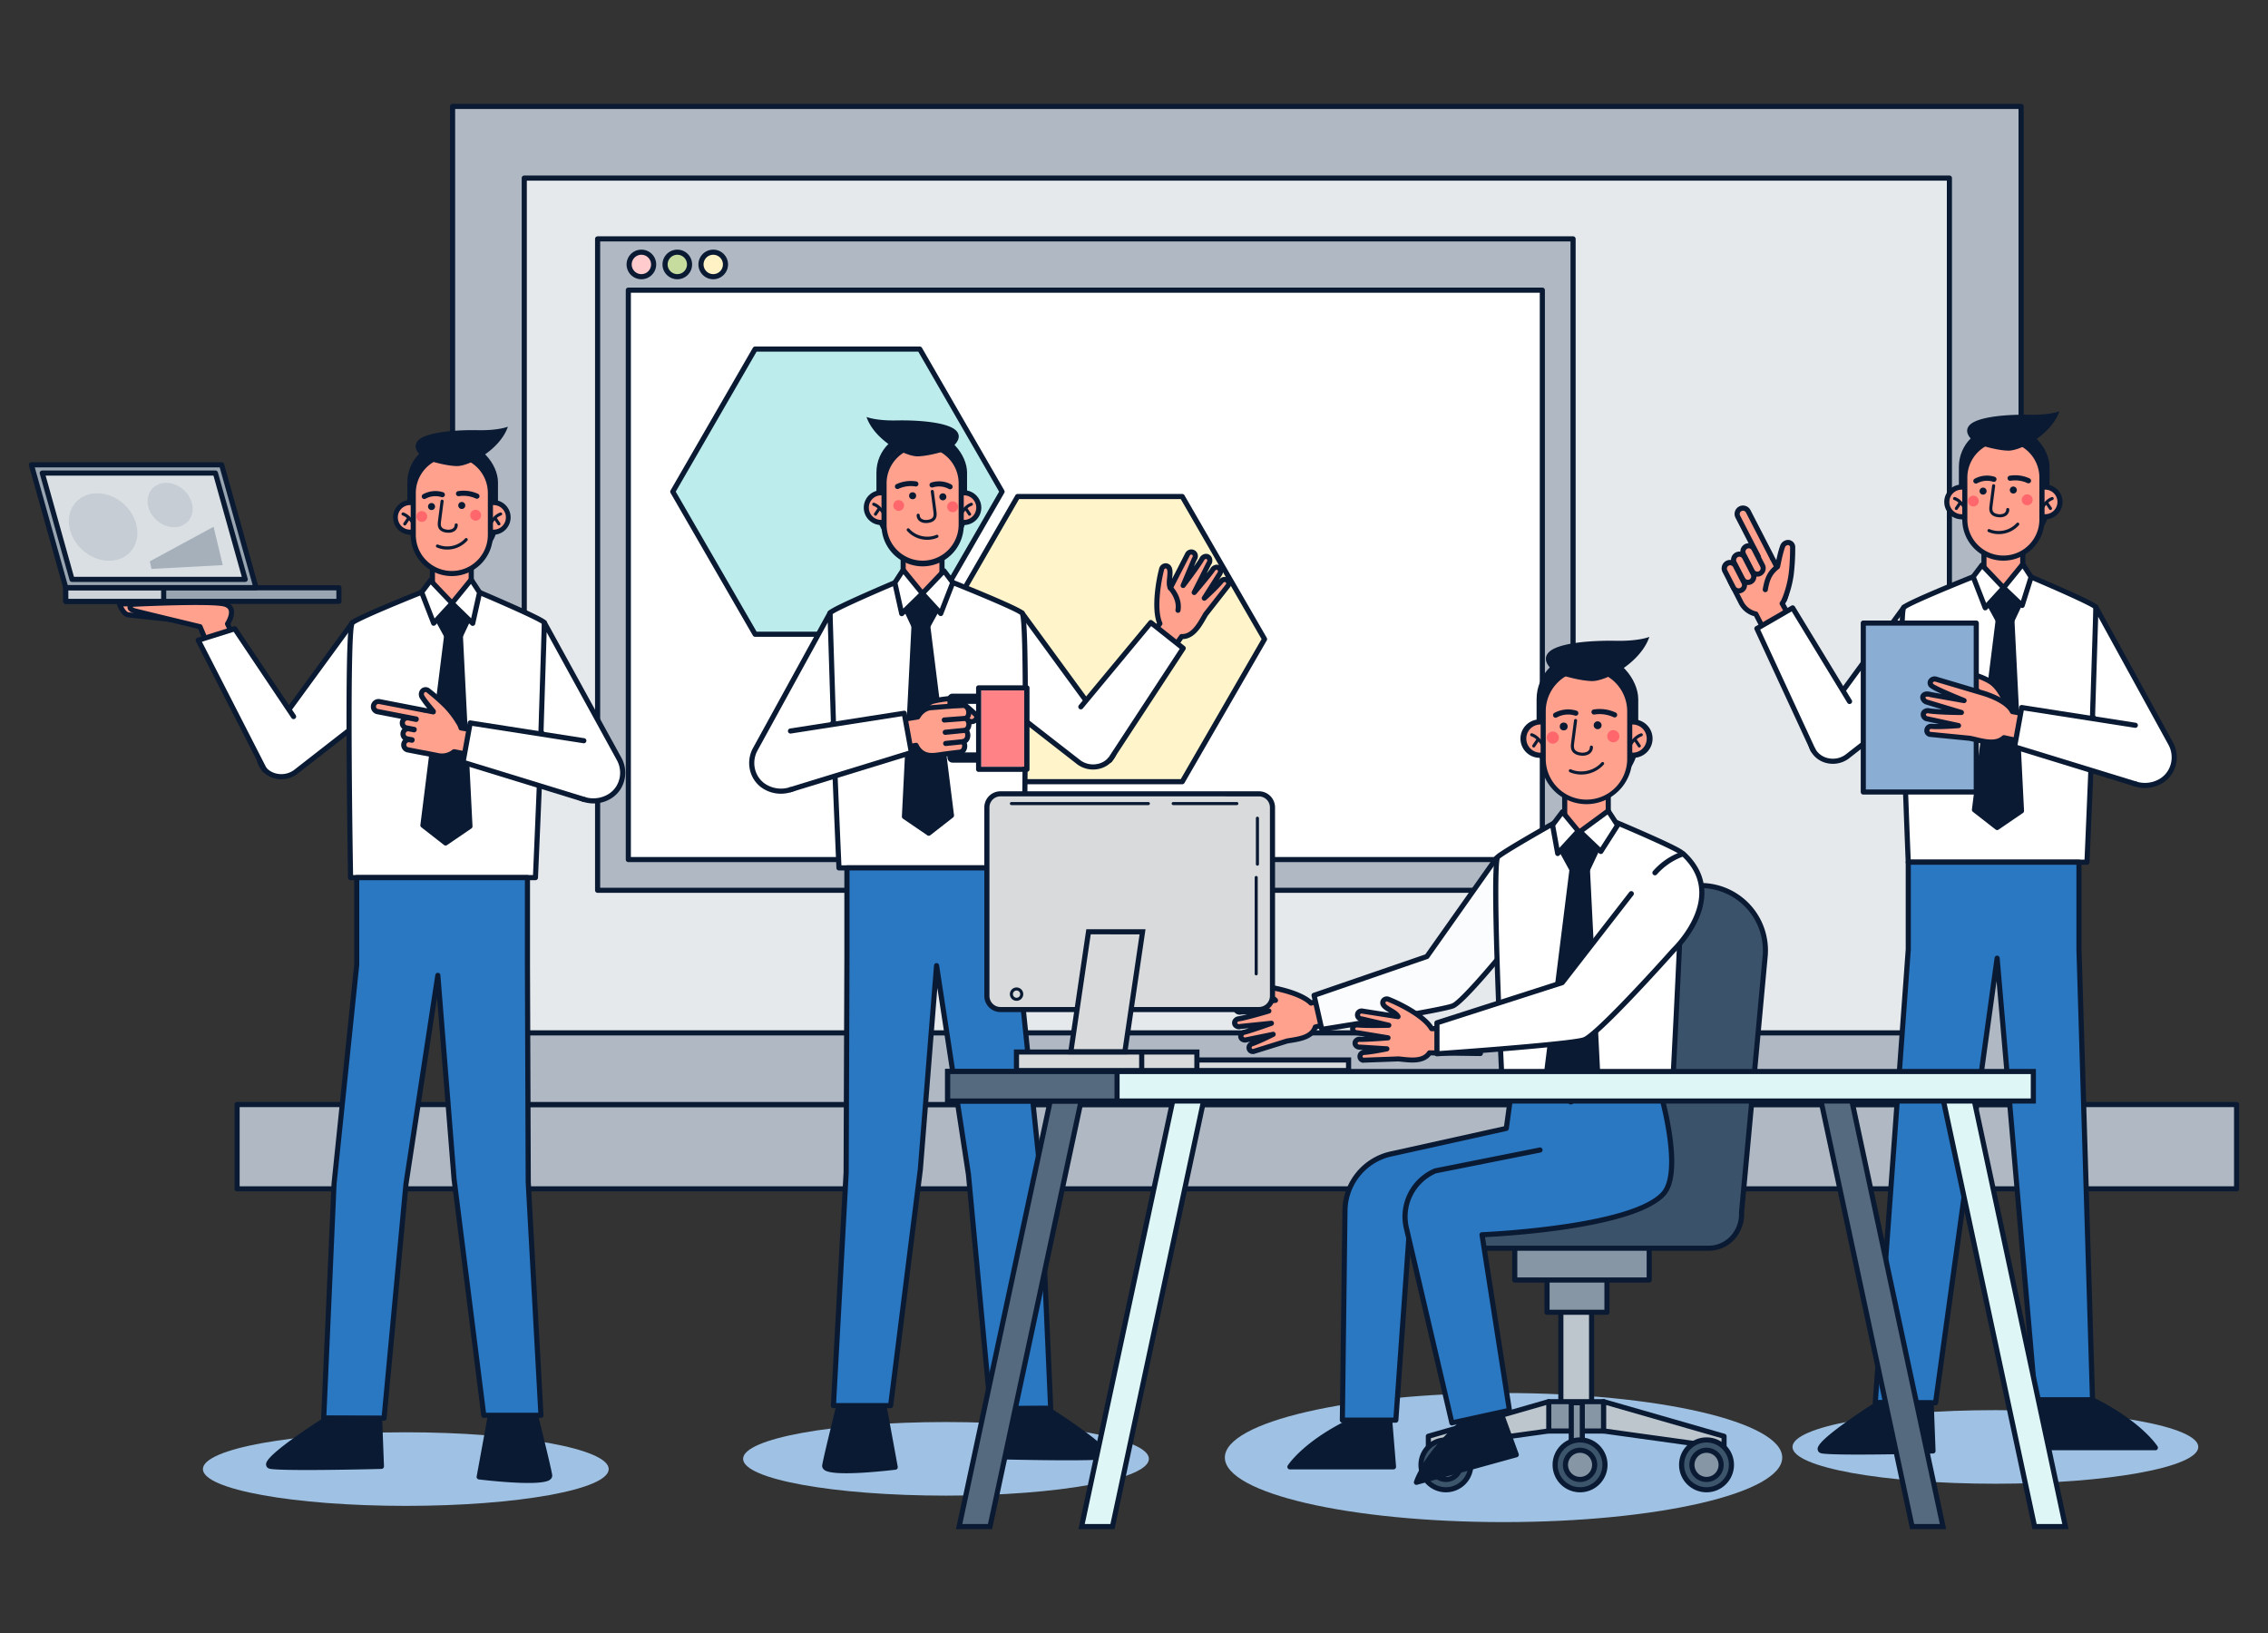 <svg xmlns="http://www.w3.org/2000/svg" viewBox="0 0 2500 1800"><rect x="0" y="0" width="2500" height="1800" fill="#333333" stroke="none"/><g data-name="Online Business Consultation"><g data-name="objects"><rect width="2204.05" height="92.88" x="261.33" y="1217.52" fill="#b0b9c3"/><path fill="#0a1a33" d="M2465.38,1313.22h-2204a2.82,2.82,0,0,1-2.82-2.82v-92.88a2.82,2.82,0,0,1,2.82-2.82H2465.38a2.82,2.82,0,0,1,2.82,2.82v92.88A2.82,2.82,0,0,1,2465.38,1313.22Zm-2201.23-5.65H2462.56v-87.23H264.15Z"/><rect width="1728.95" height="1100.24" x="498.88" y="117.28" fill="#b0b9c3"/><path fill="#0a1a33" d="M2227.83,1220.34H498.88a2.82,2.82,0,0,1-2.82-2.82V117.28a2.82,2.82,0,0,1,2.82-2.82h1729a2.82,2.82,0,0,1,2.82,2.82V1217.52A2.82,2.82,0,0,1,2227.83,1220.34ZM501.7,1214.7H2225V120.1H501.7Z"/><rect width="942.22" height="1570.93" x="892.25" y="-118.06" fill="#e6e9ec" transform="rotate(90 1363.36 667.4)"/><path fill="#0a1a33" d="M2148.82,1141.33H577.89a2.82,2.82,0,0,1-2.82-2.82V196.29a2.82,2.82,0,0,1,2.82-2.82H2148.82a2.82,2.82,0,0,1,2.82,2.82v942.22A2.82,2.82,0,0,1,2148.82,1141.33Zm-1568.11-5.64H2146V199.11H580.71Z"/><rect width="1075.23" height="718.01" x="658.74" y="263.31" fill="#b0b9c3"/><path fill="#0a1a33" d="M1734,984.14H658.74a2.82,2.82,0,0,1-2.82-2.82v-718a2.83,2.83,0,0,1,2.82-2.83H1734a2.83,2.83,0,0,1,2.82,2.83v718A2.82,2.82,0,0,1,1734,984.14ZM661.56,978.5H1731.15V266.13H661.56Z"/><rect width="627.61" height="1007.51" x="882.55" y="129.9" fill="#fff" transform="rotate(90 1196.355 633.655)"/><path fill="#0a1a33" d="M1700.11,950.28H692.6a2.82,2.82,0,0,1-2.82-2.82V319.85A2.83,2.83,0,0,1,692.6,317H1700.11a2.83,2.83,0,0,1,2.82,2.83V947.46A2.82,2.82,0,0,1,1700.11,950.28ZM695.42,944.64H1697.29v-622H695.42Z"/><circle cx="707" cy="291.49" r="13.49" fill="#ffcbcd"/><path fill="#0a1a33" d="M707,307.81a16.32,16.32,0,1,1,16.32-16.32A16.33,16.33,0,0,1,707,307.81Zm0-27a10.67,10.67,0,1,0,10.67,10.67A10.69,10.69,0,0,0,707,280.82Z"/><circle cx="746.6" cy="291.49" r="13.49" fill="#c6dc9e"/><path fill="#0a1a33" d="M746.6,307.81a16.32,16.32,0,1,1,16.31-16.32A16.33,16.33,0,0,1,746.6,307.81Zm0-27a10.67,10.67,0,1,0,10.67,10.67A10.69,10.69,0,0,0,746.6,280.82Z"/><circle cx="786.2" cy="291.49" r="13.49" fill="#fff3c5"/><path fill="#0a1a33" d="M786.2,307.81a16.32,16.32,0,1,1,16.31-16.32A16.34,16.34,0,0,1,786.2,307.81Zm0-27a10.67,10.67,0,1,0,10.67,10.67A10.68,10.68,0,0,0,786.2,280.82Z"/><polygon fill="#bcedec" points="1013.82 384.77 832.34 384.77 741.6 541.94 832.34 699.11 1013.82 699.11 1104.56 541.94 1013.82 384.77"/><path fill="#0a1a33" d="M1013.82,701.93H832.34a2.81,2.81,0,0,1-2.44-1.41L739.16,543.35a2.79,2.79,0,0,1,0-2.82L829.9,383.36a2.81,2.81,0,0,1,2.44-1.41h181.48a2.84,2.84,0,0,1,2.45,1.41L1107,540.53a2.84,2.84,0,0,1,0,2.82l-90.74,157.17A2.84,2.84,0,0,1,1013.82,701.93ZM834,696.28h178.22l89.11-154.34-89.11-154.35H834L744.86,541.94Z"/><polygon fill="#fff4ca" points="1303.17 547.31 1121.69 547.31 1030.95 704.47 1121.69 861.64 1303.17 861.64 1393.91 704.47 1303.17 547.31"/><path fill="#0a1a33" d="M1303.17,864.46H1121.69a2.81,2.81,0,0,1-2.44-1.41l-90.74-157.17a2.79,2.79,0,0,1,0-2.82l90.74-157.16a2.8,2.8,0,0,1,2.44-1.42h181.48a2.8,2.8,0,0,1,2.44,1.42l90.75,157.16a2.84,2.84,0,0,1,0,2.82l-90.75,157.17A2.81,2.81,0,0,1,1303.17,864.46Zm-179.85-5.64h178.22l89.11-154.35-89.11-154.34H1123.32l-89.11,154.34Z"/></g><g data-name="Business Consultant"><ellipse cx="2199.51" cy="1594.91" fill="#9fc2e4" rx="223.66" ry="40.56"/><rect width="99.9" height="131.25" x="2159.27" y="470.34" fill="#0a1a33" rx="44.25"/><rect width="44.57" height="32.7" x="2226.15" y="536.92" fill="#ffa18d" rx="14.49"/><path fill="#0a1a33" d="M2254.37,572.44H2242.5a19.17,19.17,0,0,1,0-38.34h11.87a19.17,19.17,0,1,1,0,38.34Zm-11.87-32.7a13.53,13.53,0,0,0,0,27.06h11.87a13.53,13.53,0,1,0,0-27.06Z"/><path fill="#0a1a33" d="M2263.73,549a1.69,1.69,0,0,0-2.15-1.05c-7.9,2.75-12.11,11.45-12.29,11.82a1.7,1.7,0,0,0,.8,2.26,1.75,1.75,0,0,0,.73.16,1.69,1.69,0,0,0,1.53-1,25.94,25.94,0,0,1,3.14-4.71l3.31,4.92a1.69,1.69,0,0,0,1.41.75,1.65,1.65,0,0,0,.94-.29,1.69,1.69,0,0,0,.46-2.35L2257.9,554a14.61,14.61,0,0,1,4.79-2.89A1.68,1.68,0,0,0,2263.73,549Z"/><rect width="44.57" height="32.7" x="2145.96" y="536.92" fill="#ffa18d" rx="14.49" transform="rotate(180 2168.25 553.27)"/><path fill="#0a1a33" d="M2174.18,572.44h-11.87a19.17,19.17,0,0,1,0-38.34h11.87a19.17,19.17,0,1,1,0,38.34Zm-11.87-32.7a13.53,13.53,0,1,0,0,27.06h11.87a13.53,13.53,0,1,0,0-27.06Z"/><path fill="#0a1a33" d="M2167.39,559.74c-.18-.37-4.39-9.07-12.29-11.82a1.69,1.69,0,0,0-1.11,3.2,14.61,14.61,0,0,1,4.79,2.89l-3.71,5.51a1.7,1.7,0,0,0,.46,2.35,1.69,1.69,0,0,0,2.35-.46l3.31-4.92a25.68,25.68,0,0,1,3.14,4.71,1.69,1.69,0,0,0,1.53,1,1.72,1.72,0,0,0,.73-.16A1.7,1.7,0,0,0,2167.39,559.74Z"/><path fill="#fff" d="M2098.65,669.42,2008,793.53c-11.71,7.52-15.36,22.51-9.42,33.29,6.69,12.14,24.22,16.55,37.14,7.45L2107,778.72S2109,695.54,2098.65,669.42Z"/><path fill="#0a1a33" d="M2020.38,841.93a29.48,29.48,0,0,1-6.59-.75,27,27,0,0,1-17.72-13c-6.73-12.22-2.28-28.57,9.91-36.73l90.39-123.69a2.8,2.8,0,0,1,2.63-1.14,2.84,2.84,0,0,1,2.27,1.76c10.45,26.35,8.6,107,8.51,110.41a2.8,2.8,0,0,1-1.08,2.16l-71.28,55.54-.11.08A29.4,29.4,0,0,1,2020.38,841.93Zm77.3-166.41L2010.24,795.2a2.86,2.86,0,0,1-.76.71c-10.08,6.47-13.88,19.73-8.47,29.55a21.34,21.34,0,0,0,14,10.22A23.75,23.75,0,0,0,2034,832l70.17-54.68C2104.36,767.25,2105.22,703,2097.68,675.52Z"/><path fill="#fff" d="M2175,635.76s-69.62,27.77-76.37,33.66,4.82,280.94,4.82,280.94h197s12.2-276.7,9.86-280.94-71.4-33.41-71.4-33.41l-30.4,11.86Z"/><path fill="#0a1a33" d="M2300.46,953.18h-197a2.81,2.81,0,0,1-2.82-2.7c0-.69-2.92-69.58-4.94-138.3-4.14-140.33-.87-143.18,1.08-144.89,6.91-6,70-31.29,77.19-34.16a2.87,2.87,0,0,1,2,0l32.5,11.75,29.41-11.47a2.81,2.81,0,0,1,2.13,0c.17.07,17.49,7.39,34.87,15.14,36,16,37.14,18.12,37.9,19.51s1.85,3.34-3.7,143.53c-2.73,68.92-5.78,138.2-5.81,138.9A2.82,2.82,0,0,1,2300.46,953.18Zm-194.29-5.64h191.59c4.69-106.48,11-264,9.93-276.78-4.75-3.7-38.26-18.78-68.81-31.71l-29.33,11.45a2.84,2.84,0,0,1-2,0l-32.49-11.75c-27.27,10.9-68.25,28-74.24,32.52C2096.76,683.16,2101.74,841.42,2106.17,947.54Z"/><polygon fill="#0a1a33" points="2193 666.37 2202.58 683.89 2217.76 683.89 2226 666.38 2208.52 647.87 2193 666.37"/><path fill="#0a1a33" d="M2217.76,686.71h-15.18a2.8,2.8,0,0,1-2.47-1.47l-9.59-17.52a2.83,2.83,0,0,1,.31-3.17l15.53-18.5a2.83,2.83,0,0,1,4.21-.12l17.48,18.52a2.79,2.79,0,0,1,.5,3.13l-8.24,17.51A2.82,2.82,0,0,1,2217.76,686.71Zm-13.51-5.64H2216l6.66-14.15-14-14.81L2196.4,666.7Z"/><polygon fill="#0a1a33" points="2202.58 683.89 2176.46 892.61 2201.43 912.12 2228.29 893.8 2217.76 683.89 2202.58 683.89"/><path fill="#0a1a33" d="M2201.43,914.94a2.83,2.83,0,0,1-1.74-.6l-25-19.51a2.83,2.83,0,0,1-1.06-2.57l26.12-208.72a2.83,2.83,0,0,1,2.8-2.47h15.18a2.81,2.81,0,0,1,2.81,2.68l10.54,209.91a2.82,2.82,0,0,1-1.23,2.47L2203,914.45A2.79,2.79,0,0,1,2201.43,914.94Zm-22-23.57,22.08,17.26,23.85-16.27-10.32-205.65h-10Z"/><rect width="42.8" height="56.84" x="2186.9" y="591.03" fill="#ffa18d"/><path fill="#0a1a33" d="M2229.7,650.69h-42.8a2.82,2.82,0,0,1-2.82-2.82V591a2.82,2.82,0,0,1,2.82-2.82h42.8a2.82,2.82,0,0,1,2.82,2.82v56.84A2.82,2.82,0,0,1,2229.7,650.69Zm-40-5.64h37.15v-51.2h-37.15Z"/><rect width="85.05" height="131.25" x="2165.77" y="483.9" fill="#ffa18d" rx="37.67"/><path fill="#0a1a33" d="M2208.3,618A45.39,45.39,0,0,1,2163,572.63V526.42a45.35,45.35,0,1,1,90.69,0v46.21A45.39,45.39,0,0,1,2208.3,618Zm0-131.25a39.75,39.75,0,0,0-39.7,39.7v46.21a39.7,39.7,0,1,0,79.4,0V526.42A39.75,39.75,0,0,0,2208.3,486.72Z"/><polygon fill="#fff" points="2184.74 622.86 2208.52 647.87 2188.31 669.94 2175.02 635.76 2184.74 622.86"/><polygon fill="#fff" points="2208.52 647.87 2229.7 621.87 2238.92 636.01 2229.02 667.39 2208.52 647.87"/><path fill="#0a1a33" d="M2241.28,634.46l-9.22-14.14a2.83,2.83,0,0,0-4.55-.24l-19.15,23.52-21.57-22.68a2.82,2.82,0,0,0-4.3.25l-9.72,12.89a2.83,2.83,0,0,0-.38,2.72L2185.68,671a2.86,2.86,0,0,0,2.11,1.76,3.12,3.12,0,0,0,.52,0,2.82,2.82,0,0,0,2.09-.91l18.26-20,18.42,17.53a2.8,2.8,0,0,0,1.94.78,2.88,2.88,0,0,0,.71-.09,2.8,2.8,0,0,0,2-1.88l9.9-31.39A2.78,2.78,0,0,0,2241.28,634.46Zm-52,30.23-11.08-28.49,6.77-9,19.67,20.69Zm38.39-2.46-15.33-14.6,17.08-21,6.39,9.79Z"/><path fill="#ffa18d" d="M1964.51,665.18a24.18,24.18,0,0,0,1.93-25.06l-11.7-22.89a10.45,10.45,0,0,0-1.16-1.8,6.62,6.62,0,0,0-.5-1.32l-26-50.49a6.45,6.45,0,0,0-8.69-2.78h0a6.45,6.45,0,0,0-2.78,8.68l22.77,44.2-26.25,13.41a10.6,10.6,0,0,0-4.6,14.23l11.7,22.9a24.1,24.1,0,0,0,16.25,12.54l28.81,55.88,28.44-16.17Z"/><path fill="#0a1a33" d="M1964.28,735.51a2.83,2.83,0,0,1-2.51-1.53l-28.23-54.75a26.92,26.92,0,0,1-16.84-13.69L1905,642.65a13.44,13.44,0,0,1,5.84-18l23.72-12.13-21.46-41.67a9.27,9.27,0,1,1,16.48-8.49l26,50.49a8.85,8.85,0,0,1,.55,1.31,13,13,0,0,1,1.12,1.81l11.7,22.9a26.88,26.88,0,0,1-1.14,26.48l27.39,49.83a2.83,2.83,0,0,1-1.08,3.82l-28.45,16.17A2.86,2.86,0,0,1,1964.28,735.51Zm-43-172.57a3.57,3.57,0,0,0-1.65.41,3.63,3.63,0,0,0-1.57,4.88l22.76,44.19a2.82,2.82,0,0,1-1.22,3.81l-26.25,13.41a7.8,7.8,0,0,0-3.37,10.44l11.7,22.89a21.26,21.26,0,0,0,14.36,11.08,2.82,2.82,0,0,1,1.89,1.46l27.46,53.27,23.47-13.35L1962,666.54a2.83,2.83,0,0,1,.18-3,21.32,21.32,0,0,0,1.71-22.14l-11.7-22.89a7.75,7.75,0,0,0-.85-1.31,2.79,2.79,0,0,1-.53-1.06,4.35,4.35,0,0,0-.28-.74l-26-50.49a3.58,3.58,0,0,0-2.12-1.79A3.53,3.53,0,0,0,1921.33,562.94Z"/><path fill="#ffa18d" d="M1966.92,660.88a113.76,113.76,0,0,0,7.42-27.36c1.78-13,1.68-29.73,1.68-29.73h0a5.24,5.24,0,0,0-4.85-5.8,6.6,6.6,0,0,0-6.41,4.82c-2.3,6.3-4.15,15.83-5.43,21.8-7.95,6.26-11.25,12.22-13.48,25.28"/><path fill="#0a1a33" d="M1966.92,663.71a2.78,2.78,0,0,1-1.06-.21,2.83,2.83,0,0,1-1.56-3.68,111.44,111.44,0,0,0,7.24-26.69c1.74-12.64,1.66-29.16,1.66-29.33s0-.22,0-.33a2.39,2.39,0,0,0-.57-1.83,2.32,2.32,0,0,0-1.62-.83,3.78,3.78,0,0,0-3.57,2.86.49.49,0,0,1,0,.11c-1.91,5.21-3.55,13-4.74,18.67-.21,1-.4,1.9-.59,2.75a2.79,2.79,0,0,1-1,1.63c-7.45,5.87-10.36,11.37-12.44,23.53a2.83,2.83,0,1,1-5.57-1c2.26-13.2,5.64-19.78,13.72-26.37.11-.56.24-1.15.37-1.75,1.22-5.83,2.91-13.81,4.94-19.4a9.41,9.41,0,0,1,9.22-6.71,8,8,0,0,1,5.63,2.8,8.1,8.1,0,0,1,1.9,5.94,247.69,247.69,0,0,1-1.71,30,117.23,117.23,0,0,1-7.6,28.05A2.82,2.82,0,0,1,1966.92,663.71Z"/><path fill="#ffa18d" d="M1921.9,611l9.43,18.31a6.46,6.46,0,0,0,8.69,2.78h0a6.45,6.45,0,0,0,2.77-8.69l-9.42-18.3a6.45,6.45,0,0,0-8.69-2.78h0A6.45,6.45,0,0,0,1921.9,611Z"/><path fill="#0a1a33" d="M1937.08,635.59a9.29,9.29,0,0,1-8.26-5l-9.43-18.31a9.27,9.27,0,0,1,16.49-8.49l9.42,18.31a9.27,9.27,0,0,1-8.22,13.51Zm-9.45-31.2a3.54,3.54,0,0,0-1.66.41,3.6,3.6,0,0,0-1.79,2.11,3.65,3.65,0,0,0,.23,2.77h0l9.43,18.3a3.63,3.63,0,1,0,6.45-3.32l-9.43-18.3A3.63,3.63,0,0,0,1927.63,604.39Z"/><path fill="#ffa18d" d="M1911.62,620.23l9.43,18.31a6.45,6.45,0,0,0,8.68,2.78h0a6.45,6.45,0,0,0,2.78-8.69l-9.42-18.3a6.45,6.45,0,0,0-8.69-2.78h0A6.45,6.45,0,0,0,1911.62,620.23Z"/><path fill="#0a1a33" d="M1926.8,644.85a9.27,9.27,0,0,1-8.26-5l-9.43-18.3A9.27,9.27,0,1,1,1925.6,613l9.42,18.3a9.28,9.28,0,0,1-4,12.49A9.34,9.34,0,0,1,1926.8,644.85Zm-9.45-31.2a3.54,3.54,0,0,0-1.66.41,3.63,3.63,0,0,0-1.56,4.88h0l9.43,18.31a3.63,3.63,0,0,0,6.45-3.32l-9.43-18.31A3.65,3.65,0,0,0,1917.35,613.65Z"/><path fill="#ffa18d" d="M1901.34,629.49l9.43,18.31a6.45,6.45,0,0,0,8.68,2.78h0a6.45,6.45,0,0,0,2.78-8.69l-9.42-18.3a6.45,6.45,0,0,0-8.69-2.78h0A6.44,6.44,0,0,0,1901.34,629.49Z"/><path fill="#0a1a33" d="M1916.52,654.11a9.27,9.27,0,0,1-8.26-5l-9.43-18.3h0a9.27,9.27,0,1,1,16.48-8.49l9.43,18.3a9.28,9.28,0,0,1-4,12.49A9.34,9.34,0,0,1,1916.52,654.11Zm-12.67-25.91,9.43,18.31a3.62,3.62,0,0,0,4.88,1.56A3.58,3.58,0,0,0,1920,646a3.54,3.54,0,0,0-.23-2.76l-9.42-18.31a3.63,3.63,0,0,0-6.45,3.32Z"/><polyline fill="#fff" points="1998.54 826.82 1936.6 692.86 1976.02 670.09 2038.73 773.24"/><path fill="#0a1a33" d="M1998.54,829.64A2.82,2.82,0,0,1,1996,828l-61.94-134a2.83,2.83,0,0,1,1.15-3.63l39.42-22.77a2.81,2.81,0,0,1,3.82,1l62.71,103.15a2.82,2.82,0,1,1-4.82,2.93L1975,673.91,1940.25,694l60.85,131.62a2.81,2.81,0,0,1-1.38,3.74A2.74,2.74,0,0,1,1998.54,829.64Z"/><path fill="#fff" d="M2310.32,669.42l82.43,150.2c7.68,14,3.73,31.86-9.63,40.62-.43.28-.87.55-1.31.82a34.81,34.81,0,0,1-38.11-2.1l-37.11-69.8Z"/><path fill="#0a1a33" d="M2364.48,868.6a38.05,38.05,0,0,1-22.44-7.36,2.85,2.85,0,0,1-.83-1l-37.12-69.79a2.82,2.82,0,0,1-.32-1.42l3.73-119.74a2.83,2.83,0,0,1,5.3-1.27l82.42,150.21c8.47,15.42,3.83,34.89-10.55,44.33-.47.3-.94.6-1.42.88A36.75,36.75,0,0,1,2364.48,868.6Zm-18.6-11.55a31.85,31.85,0,0,0,34.49,1.58q.62-.36,1.2-.75c11.94-7.83,15.76-24,8.71-36.9l-77.46-141.14-3.39,108.66Z"/><path fill="#ffa18d" d="M2211.64,776.55s-6.29-17.9-17.49-25-28.38-10.41-28.38-10.41-6.24,8.11,3.21,12.83,11.36,8.45,11.36,8.45"/><path fill="#0a1a33" d="M2211.64,779.37a2.82,2.82,0,0,1-2.67-1.88c-.06-.17-6.11-17.08-16.34-23.6-8.45-5.4-20.73-8.54-25.45-9.61a5.76,5.76,0,0,0-.5,3.5c.33,1.39,1.53,2.61,3.56,3.63,9.79,4.88,12.22,8.92,12.61,9.68a2.82,2.82,0,0,1-5,2.58h0s-2-3.15-10.11-7.22c-3.63-1.81-5.83-4.31-6.55-7.43-1.13-4.92,2-9.17,2.37-9.64a2.78,2.78,0,0,1,2.76-1c.72.13,17.85,3.45,29.37,10.8,11.88,7.58,18.36,25.72,18.63,26.49a2.82,2.82,0,0,1-1.73,3.59A2.76,2.76,0,0,1,2211.64,779.37Z"/><rect width="124.53" height="186.2" x="2053.9" y="686.8" fill="#89add3"/><path fill="#0a1a33" d="M2178.43,875.82H2053.9a2.82,2.82,0,0,1-2.82-2.82V686.8a2.83,2.83,0,0,1,2.82-2.83h124.53a2.83,2.83,0,0,1,2.82,2.83V873A2.82,2.82,0,0,1,2178.43,875.82Zm-121.71-5.64h118.89V689.62H2056.72Z"/><path fill="#ffa18d" d="M2170.8,813.71c11.57,2.06,28,8.81,38.16-.57l53.11,11.57,6.71-30.75-50.53-9.61c-6.61-13.44-33.46-20.65-33.46-20.65l-50.44-15c-3.9-1.53-8.64,2.57-5.84,6.43.43,2.65,36.43,17,36.43,17l-36.75-6.55s-4.43-1.33-6.38-.15c-4.5,2.14-1.65,7.57,2.51,8.53l37.7,11.3s-23.46-.17-35-1.67a5.82,5.82,0,0,0-4.86.46c-4.2,2.31-1.6,8.07,2.6,8.3l34.06,7.35s-20,1.63-29.55.89c-5.46-.65-7.66,7.08-2,8.78Z"/><path fill="#0a1a33" d="M2262.07,827.53a3.05,3.05,0,0,1-.6-.06l-51.74-11.27c-9.2,7.33-22,4.3-32.35,1.84-2.48-.59-4.82-1.15-7-1.53L2127,812.25a3.41,3.41,0,0,1-.54-.1,7.07,7.07,0,0,1-5.15-8.35,7.44,7.44,0,0,1,8.31-5.95c2.13.17,4.85.21,7.75.17l-13-2.8a8,8,0,0,1-7-6.14,6.59,6.59,0,0,1,3.34-7.39,8.52,8.52,0,0,1,6.87-.8c3.59.46,8.36.79,13.2,1l-15.66-4.69c-.54-.16-1-.31-1.44-.46v0a9.12,9.12,0,0,1-7-7.36,6.26,6.26,0,0,1,3.75-6.41c2.7-1.52,6.88-.54,8.35-.11l11.63,2.07c-11.38-5.16-13.86-7.27-14.5-8.53a6.58,6.58,0,0,1,.31-7.79,8,8,0,0,1,9-2.59L2185.6,761c1,.28,26.49,7.25,34.49,20.83l49.22,9.36a2.78,2.78,0,0,1,1.82,1.22,2.82,2.82,0,0,1,.41,2.15l-6.71,30.75A2.83,2.83,0,0,1,2262.07,827.53ZM2209,810.32a2.46,2.46,0,0,1,.6.07l50.35,11,5.5-25.17-47.69-9.07a2.79,2.79,0,0,1-2-1.53c-6-12.12-31.4-19.09-31.66-19.16l-50.52-15-.23-.08a2.31,2.31,0,0,0-2.56.75,1,1,0,0,0,.05,1.39c.06.09.12.18.17.27,2.6,2.17,19.64,9.66,35,15.81a2.82,2.82,0,0,1-1.55,5.4l-36.74-6.55a1.67,1.67,0,0,1-.32-.08,9.3,9.3,0,0,0-4.14-.42l-.22.12c-.71.34-.69.59-.67.76a3.5,3.5,0,0,0,2.61,2.47l.2.05,37.67,11.3a2.82,2.82,0,0,1-.81,5.52h0c-1,0-23.77-.19-35.34-1.69a3.12,3.12,0,0,1-.44-.09,3.22,3.22,0,0,0-2.53.12l-.16.1a1,1,0,0,0-.63,1.24,2.36,2.36,0,0,0,2,1.77l.44.06,34.05,7.35a2.82,2.82,0,0,1-.37,5.57c-.82.07-20.32,1.64-30,.89a1.89,1.89,0,0,0-2.24,1.48,1.4,1.4,0,0,0,1,1.72l43.21,4.23.22,0c2.34.42,4.79,1,7.39,1.62,10,2.37,21.31,5.05,28.37-1.48A2.83,2.83,0,0,1,2209,810.32ZM2131.3,754.7h0Z"/><polyline fill="#fff" points="2354.04 864.16 2220.66 823.19 2228.51 779.9 2353.89 799.47"/><path fill="#0a1a33" d="M2354,867a3,3,0,0,1-.83-.12l-133.38-41a2.81,2.81,0,0,1-1.95-3.2l7.86-43.3a2.82,2.82,0,0,1,3.21-2.28l125.37,19.58a2.82,2.82,0,0,1-.87,5.57L2230.8,783.11l-6.92,38.12,131,40.23A2.82,2.82,0,0,1,2354,867Z"/><polygon fill="#2a77c2" points="2103.47 950.36 2103.47 1046.42 2067.08 1546.13 2133.59 1546.13 2201.43 1056.15 2243.52 1543.03 2306.59 1543.03 2291.66 1046.42 2291.66 950.36 2103.47 950.36"/><path fill="#0a1a33" d="M2133.59,1549h-66.51a2.85,2.85,0,0,1-2.07-.9,2.89,2.89,0,0,1-.75-2.13l36.39-499.62V950.36a2.82,2.82,0,0,1,2.82-2.82h188.19a2.82,2.82,0,0,1,2.82,2.82v96.06l14.93,496.52a2.83,2.83,0,0,1-2.82,2.91h-63.07a2.81,2.81,0,0,1-2.81-2.58l-39.93-461.86-64.39,465.11A2.83,2.83,0,0,1,2133.59,1549Zm-63.48-5.65h61l67.51-487.54a2.82,2.82,0,0,1,2.79-2.44h.07a2.82,2.82,0,0,1,2.74,2.58l41.87,484.3h57.57l-14.84-493.71V953.18H2106.29v93.24a1.41,1.41,0,0,1,0,.2Zm33.36-496.89h0Z"/><path fill="#0a1a33" d="M2071.66,1546.13s-79.82,50.5-62.85,53.18,121.94,0,121.94,0l-2-52.58Z"/><path fill="#0a1a33" d="M2048.29 1603.33c-18.34 0-34.08-.31-39.92-1.23-3.47-.55-4.4-2.63-4.65-3.83-.54-2.62-1.55-7.51 33-32.08 16.4-11.66 33.25-22.33 33.42-22.44a2.85 2.85 0 011.54-.44l57.09.6a2.83 2.83 0 012.79 2.71l2 52.59a2.82 2.82 0 01-2.75 2.92C2128 1602.2 2083.39 1603.33 2048.29 1603.33zm-38.79-6.77c15.68 2.31 101.49.4 118.32 0l-1.79-47-53.57-.55C2043.69 1567.22 2012.61 1589.83 2009.5 1596.56zM2243.52 1543l-4.3 52.71h136.63s-17.08-26.83-69.26-52.71z"/><path fill="#0a1a33" d="M2375.85 1598.56H2239.22a2.83 2.83 0 01-2.82-3l4.31-52.71a2.81 2.81 0 012.81-2.59h63.07a2.86 2.86 0 011.25.29c52.29 25.93 69.68 52.6 70.39 53.72a2.82 2.82 0 01-2.38 4.34zm-133.57-5.64h127.89a121.32 121.32 0 00-11.52-12c-9.62-8.83-26.55-22.06-52.73-35.11h-59.8zM2180 489.73s19.43 6.62 33.44 7 48.06-18.18 56.62-43.43c0 0-10.09 4.33-33.21 3.86s-57.82 1.85-66.21 11.92S2180 489.73 2180 489.73zM2178 533a2.82 2.82 0 01-1.38-5.29 28.33 28.33 0 0122.11-2.17A2.82 2.82 0 012197 531a22.59 22.59 0 00-17.63 1.73A2.86 2.86 0 012178 533zM2236 532.77a2.87 2.87 0 01-1.2-.27 32 32 0 00-18.61-2.58 2.82 2.82 0 01-.92-5.57 37.6 37.6 0 0121.93 3 2.82 2.82 0 01-1.2 5.38zM2204.65 570.22a18.29 18.29 0 01-2.7-.2c-3.71-.54-6.43-2-7.88-4.35-1.75-2.82-1.3-6.36-1-8.69l2.82-21.75a1.69 1.69 0 113.36.44l-2.82 21.74c-.32 2.46-.52 4.81.51 6.46 1.13 1.82 3.61 2.53 5.49 2.8a10.47 10.47 0 006.21-.67 4.77 4.77 0 002.8-4.26 1.69 1.69 0 013.38-.23 8.12 8.12 0 01-4.66 7.51A12.1 12.1 0 012204.65 570.22zM2203.16 588.75a28.23 28.23 0 01-11.38-2.35 1.69 1.69 0 011.36-3.1 26.63 26.63 0 0029.73-6.66 1.69 1.69 0 112.55 2.23A29.7 29.7 0 012203.16 588.75zM2189.8 541.34a3.87 3.87 0 11-3.87-3.87A3.87 3.87 0 012189.8 541.34zM2223.14 540.15a3.87 3.87 0 11-3.87-3.87A3.87 3.87 0 012223.14 540.15z"/><path fill="#ff676c" d="M2181.16 552.28a5.95 5.95 0 11-5.95-5.95A6 6 0 012181.16 552.28zM2240.58 550.91a6 6 0 11-6-6A6 6 0 012240.58 550.91z"/></g><g data-name="Business Consultant"><ellipse cx="1042.77" cy="1608.02" fill="#9fc2e4" data-name="shadow" rx="223.66" ry="40.56"/><path fill="#0a1a33" d="M926.08,1544s-15.47,61.73-17,71.44c-1.79,11.61,77.69,1.79,77.69,1.79L973.41,1544Z"/><path fill="#0a1a33" d="M932.71,1623.91c-20.6,0-23.61-3.1-24.9-4.43a5.15,5.15,0,0,1-1.48-4.48c1.49-9.73,16.38-69.18,17-71.7a2.81,2.81,0,0,1,2.73-2.14h47.33a2.82,2.82,0,0,1,2.78,2.32l13.4,73.23a2.82,2.82,0,0,1-2.43,3.31c-.18,0-17.55,2.15-35.67,3.25C944,1623.72,937.81,1623.91,932.71,1623.91Zm-20.77-8.27c.81.77,6.16,3.94,38.42,2,13.81-.81,27.32-2.25,33.13-2.92l-12.43-68H928.29C925.57,1557.67,913.41,1606.58,911.94,1615.64Z"/><path fill="#fff" d="M1126.61,675.72l90.68,124.11c11.71,7.52,15.36,22.51,9.42,33.29-6.69,12.14-24.21,16.54-37.14,7.44L1118.29,785S1116.25,701.84,1126.61,675.72Z"/><path fill="#0a1a33" d="M1204.87,848.22a29.43,29.43,0,0,1-16.92-5.35l-.11-.08-71.29-55.55a2.81,2.81,0,0,1-1.08-2.15c-.09-3.42-1.93-84.06,8.51-110.41a2.82,2.82,0,0,1,4.9-.63l90.39,123.7c12.19,8.15,16.65,24.51,9.91,36.73a27,27,0,0,1-17.72,13A28.84,28.84,0,0,1,1204.87,848.22Zm-13.62-9.93a23.76,23.76,0,0,0,18.94,3.69,21.35,21.35,0,0,0,14-10.23c5.41-9.82,1.61-23.07-8.47-29.55a2.86,2.86,0,0,1-.76-.71l-87.44-119.67c-7.54,27.45-6.67,91.73-6.49,101.8Z"/><path fill="#ffa18d" d="M1280.34,627.91c-2.58,9.45-9.11,43-1.8,59.43l-33.3,44.07,23.52,17.91,33.71-47.65c13.64.59,20.77-15.09,26.72-25l.06,0,24.57-31.36c2.55-5.11-4-9.11-7.68-4.65-5.47,6.71-18.67,18.72-18.67,18.72l16.7-26.34c1.9-2.43,1.29-5.74-.62-7.06s-5.64-.6-7.07,2.41c-6.15,8.4-20.08,24.65-20.08,24.65l16-31.87c2-2.62,1.16-6.2-1-7.4s-5.39-.15-6.67,2.75c-6.07,10-20.53,28.8-20.53,28.8l12.28-29.13c4.25-6.08-4.4-11.32-7.68-4.66l-18.72,36.51c-3.67-6.66,3.68-22-4.26-24.25A4.73,4.73,0,0,0,1280.34,627.91Z"/><path fill="#0a1a33" d="M1268.76,752.15a2.82,2.82,0,0,1-1.71-.58l-23.52-17.92a2.82,2.82,0,0,1-.55-3.94l32.34-42.79c-6.57-17.44-.54-49.24,2.25-59.58a7.61,7.61,0,0,1,3-5,7.46,7.46,0,0,1,5.75-1.34l.27.06c6.85,2,6.13,9.66,5.55,15.84,0,.36-.07.73-.1,1.1l14.24-27.77a7.65,7.65,0,0,1,6.76-4.64,7.32,7.32,0,0,1,6.57,3.9,7.72,7.72,0,0,1-.64,8l-2.94,7c2.37-3.38,4.58-6.65,6.19-9.3a8.25,8.25,0,0,1,4.79-4.3,6.85,6.85,0,0,1,9.2,5.32,8.18,8.18,0,0,1-1.4,6.44l-4.74,9.46c1.5-1.89,2.87-3.68,4-5.2a8.14,8.14,0,0,1,5.14-4.16,6.83,6.83,0,0,1,8.84,5.73,8.24,8.24,0,0,1-1.57,6.17l-3.12,4.92.59-.7a7.51,7.51,0,0,1,10-1.79,7.16,7.16,0,0,1,2.42,9.48,3,3,0,0,1-.31.48l-24.57,31.36a1.63,1.63,0,0,1-.17.2c-.6,1-1.21,2.08-1.85,3.18-5.42,9.44-12.77,22.22-25.52,22.67L1271.06,751a2.78,2.78,0,0,1-1.87,1.16A2.09,2.09,0,0,1,1268.76,752.15Zm-19.58-21.28,19,14.44,32-45.27a2.83,2.83,0,0,1,2.43-1.19c10.3.43,16.76-10.8,22-19.84.76-1.32,1.49-2.6,2.21-3.79a3.12,3.12,0,0,1,.62-.73l24-30.63a1.48,1.48,0,0,0-.52-2,1.84,1.84,0,0,0-2.55.6c-5.55,6.79-18.42,18.53-19,19a2.83,2.83,0,0,1-4.29-3.6l16.7-26.34.16-.22a2.5,2.5,0,0,0,.53-2,1.56,1.56,0,0,0-.52-1,1.7,1.7,0,0,0-1.28-.09,2.48,2.48,0,0,0-1.63,1.39,3.14,3.14,0,0,1-.28.46c-6.15,8.39-19.64,24.15-20.21,24.82a2.82,2.82,0,0,1-4.67-3.1l16-31.87a2.41,2.41,0,0,1,.3-.48,2.5,2.5,0,0,0,.5-2.08,1.61,1.61,0,0,0-.65-1.1,1.57,1.57,0,0,0-1.21,0,2.52,2.52,0,0,0-1.52,1.41,2,2,0,0,1-.17.32c-6.08,10-20.11,28.29-20.7,29.06a2.82,2.82,0,0,1-4.84-2.82l12.28-29.13a3.29,3.29,0,0,1,.29-.52,2.4,2.4,0,0,0,.46-2.42,1.79,1.79,0,0,0-1.5-.9c-.87,0-1.46.84-1.8,1.53l-18.74,36.55a2.81,2.81,0,0,1-2.47,1.53,2.69,2.69,0,0,1-2.51-1.46c-2-3.56-1.52-8.36-1.08-13,.51-5.46.69-9.11-1.35-9.85a1.87,1.87,0,0,0-1.26.36,1.93,1.93,0,0,0-.77,1.31,2.57,2.57,0,0,1-.08.4c-2.21,8.11-9,41.65-1.94,57.54a2.82,2.82,0,0,1-.33,2.85Zm31.16-103h0Z"/><polyline fill="#fff" points="1223.34 838.01 1304.19 714.54 1268.53 686.25 1191.42 779.13"/><path fill="#0a1a33" d="M1223.34 840.83a2.83 2.83 0 01-2.36-4.37l79.44-121.31-31.49-25-75.34 90.75a2.82 2.82 0 11-4.34-3.61l77.11-92.87a2.82 2.82 0 013.92-.41L1306 712.33a2.83 2.83 0 01.6 3.76L1225.7 839.55A2.81 2.81 0 011223.34 840.83zM1298.49 675.49a2.86 2.86 0 01-2.78-3.31c2.09-12-7.55-22-7.65-22.13a2.82 2.82 0 014-4c.48.49 11.8 12.11 9.2 27.07A2.83 2.83 0 011298.49 675.49z"/><rect width="99.9" height="131.25" x="966.08" y="476.64" fill="#0a1a33" rx="44.25" transform="rotate(-180 1016.03 542.265)"/><rect width="44.57" height="32.7" x="954.53" y="543.21" fill="#ffa18d" rx="14.49" transform="rotate(180 976.82 559.565)"/><path fill="#0a1a33" d="M982.75,578.74H970.88a19.18,19.18,0,0,1,0-38.35h11.87a19.18,19.18,0,1,1,0,38.35ZM970.88,546a13.54,13.54,0,0,0,0,27.07h11.87a13.54,13.54,0,0,0,0-27.07Z"/><rect width="44.57" height="32.7" x="1034.72" y="543.21" fill="#ffa18d" rx="14.49"/><path fill="#0a1a33" d="M1062.94 578.74h-11.87a19.18 19.18 0 010-38.35h11.87a19.18 19.18 0 010 38.35zM1051.07 546a13.54 13.54 0 000 27.07h11.87a13.54 13.54 0 000-27.07zM963.67 554.22a1.69 1.69 0 00-1.11 3.2 14.76 14.76 0 014.79 2.88l-3.71 5.52a1.7 1.7 0 00.46 2.35 1.74 1.74 0 00.95.29 1.69 1.69 0 001.4-.75l3.31-4.93a25.68 25.68 0 013.14 4.71 1.7 1.7 0 001.53 1 1.73 1.73 0 00.73-.17A1.69 1.69 0 00976 566C975.79 565.67 971.58 557 963.67 554.22z"/><path fill="#0a1a33" d="M1072.3,555.26a1.68,1.68,0,0,0-2.15-1c-7.9,2.74-12.11,11.45-12.29,11.82a1.69,1.69,0,0,0,.8,2.25,1.77,1.77,0,0,0,.73.17,1.7,1.7,0,0,0,1.53-1,25.94,25.94,0,0,1,3.14-4.71l3.31,4.93a1.71,1.71,0,0,0,1.41.75,1.73,1.73,0,0,0,.94-.29,1.69,1.69,0,0,0,.46-2.35l-3.71-5.52a14.76,14.76,0,0,1,4.79-2.88A1.7,1.7,0,0,0,1072.3,555.26Z"/><path fill="#fff" d="M1050.23,642.05s69.63,27.78,76.38,33.67,2,280.94,2,280.94H924.79s-12.2-276.7-9.86-280.94,71.4-33.42,71.4-33.42l30.4,11.86Z"/><path fill="#0a1a33" d="M1128.56,959.48H924.79a2.83,2.83,0,0,1-2.82-2.7c0-.69-3.08-70-5.81-138.89-5.54-140.2-4.43-142.21-3.7-143.54s1.92-3.48,37.9-19.51c17.38-7.75,34.7-15.07,34.87-15.14a2.9,2.9,0,0,1,2.13,0l29.41,11.48,32.5-11.75a2.76,2.76,0,0,1,2,0c7.18,2.86,70.28,28.13,77.19,34.16,1.94,1.69,5.19,4.53,4.48,144.82-.35,68.72-1.54,137.61-1.56,138.29A2.82,2.82,0,0,1,1128.56,959.48Zm-201.07-5.65h198.3c1.82-106.24,2.93-264.6-1.35-276.23-5.93-4.47-47-21.62-74.26-32.53l-32.49,11.75a2.81,2.81,0,0,1-2,0l-29.34-11.44c-30.54,12.92-64.06,28-68.81,31.71C916.47,689.8,922.81,847.35,927.49,953.83ZM917.2,677.38h0Z"/><polygon fill="#0a1a33" points="1032.26 672.66 1022.67 690.18 1007.5 690.18 999.25 672.68 1016.73 654.16 1032.26 672.66"/><path fill="#0a1a33" d="M1022.67,693H1007.5a2.83,2.83,0,0,1-2.56-1.62l-8.24-17.51a2.84,2.84,0,0,1,.5-3.14l17.48-18.51a2.81,2.81,0,0,1,4.21.12l15.53,18.5a2.82,2.82,0,0,1,.31,3.17l-9.58,17.52A2.85,2.85,0,0,1,1022.67,693Zm-13.38-5.65H1021l7.86-14.36-12.25-14.6-14,14.82Z"/><polygon fill="#0a1a33" points="1022.67 690.18 1048.79 898.9 1023.82 918.41 996.96 900.1 1007.5 690.18 1022.67 690.18"/><path fill="#0a1a33" d="M1023.82,921.24a2.89,2.89,0,0,1-1.59-.49l-26.86-18.32a2.84,2.84,0,0,1-1.23-2.48L1004.68,690a2.82,2.82,0,0,1,2.82-2.68h15.17a2.83,2.83,0,0,1,2.8,2.47l26.12,208.72a2.81,2.81,0,0,1-1.06,2.58l-25,19.51A2.83,2.83,0,0,1,1023.82,921.24Zm-24-22.58,23.85,16.26,22.08-17.25L1020.18,693h-10Z"/><rect width="42.8" height="56.84" x="995.56" y="597.33" fill="#ffa18d" transform="rotate(180 1016.955 625.745)"/><path fill="#0a1a33" d="M1038.35,657H995.56a2.83,2.83,0,0,1-2.83-2.82V597.33a2.83,2.83,0,0,1,2.83-2.83h42.79a2.83,2.83,0,0,1,2.82,2.83v56.83A2.82,2.82,0,0,1,1038.35,657Zm-40-5.64h37.15V600.15H998.38Z"/><rect width="85.05" height="131.25" x="974.43" y="490.19" fill="#ffa18d" rx="37.67" transform="rotate(-180 1016.955 555.82)"/><path fill="#0a1a33" d="M1017,624.27a45.39,45.39,0,0,1-45.34-45.35V532.71a45.35,45.35,0,0,1,90.69,0v46.21A45.4,45.4,0,0,1,1017,624.27ZM1017,493a39.75,39.75,0,0,0-39.7,39.7v46.21a39.71,39.71,0,0,0,79.41,0V532.71A39.75,39.75,0,0,0,1017,493Z"/><polygon fill="#fff" points="1040.51 629.16 1016.73 654.16 1036.94 676.24 1050.23 642.05 1040.51 629.16"/><polygon fill="#fff" points="1016.73 654.16 995.56 628.16 986.33 642.3 993.96 676.39 1016.73 654.16"/><path fill="#0a1a33" d="M1052.48,640.35l-9.72-12.89a2.83,2.83,0,0,0-2.09-1.12,2.87,2.87,0,0,0-2.21.87L1016.9,649.9l-19.16-23.52a2.79,2.79,0,0,0-2.33-1,2.84,2.84,0,0,0-2.22,1.28L984,640.76a2.79,2.79,0,0,0-.39,2.16L991.2,677a2.84,2.84,0,0,0,2.76,2.21,2.85,2.85,0,0,0,2-.8l20.69-20.19,18.24,19.92a2.83,2.83,0,0,0,2.08.92,3.05,3.05,0,0,0,.52,0,2.81,2.81,0,0,0,2.11-1.75l13.29-34.19A2.83,2.83,0,0,0,1052.48,640.35Zm-56.87,30.48-6.26-28,6.46-9.91,17.1,21ZM1036,671l-15.36-16.78,19.67-20.68,6.77,9Z"/><path fill="#fff" d="M914.93,675.72,832.5,825.92c-7.68,14-3.73,31.85,9.63,40.61.43.28.87.56,1.31.82a34.79,34.79,0,0,0,38.11-2.1l37.12-69.8Z"/><path fill="#0a1a33" d="M860.77,874.9A36.83,36.83,0,0,1,842,869.78c-.49-.29-1-.58-1.43-.89-14.38-9.43-19-28.9-10.55-44.33l82.43-150.2a2.82,2.82,0,0,1,5.29,1.27l3.74,119.74a2.87,2.87,0,0,1-.33,1.41L884,866.58a2.8,2.8,0,0,1-.83.95A38.07,38.07,0,0,1,860.77,874.9Zm51.66-188.77L835,827.28c-7.06,12.86-3.24,29.06,8.7,36.89q.59.39,1.2.75a31.84,31.84,0,0,0,34.49-1.58l36.45-68.55Z"/><path fill="#ffa18d" d="M1011.13,790.83s7-15,17.28-17.84,24.83-3.57,26.06-3.13,22.22,17.84,22.53,19.77-3.12,7.39-8,5.39-26.45-7.52-29.32-6.69,1.55,15.94-8.67,21.4"/><path fill="#0a1a33" d="M1031,812.56a2.82,2.82,0,0,1-1.33-5.31c5.26-2.82,5.63-9.29,5.9-14,.21-3.63.39-6.76,3.31-7.61,4.24-1.23,27.23,5.18,31.17,6.78a2.4,2.4,0,0,0,2.3-.14,4.5,4.5,0,0,0,1.73-2c-2.94-3.35-17.53-15.61-20.55-17.71a108.86,108.86,0,0,0-24.35,3.14c-7.42,2-13.67,12.45-15.46,16.3a2.82,2.82,0,0,1-5.12-2.37c.31-.67,7.65-16.27,19.1-19.38,9.51-2.58,25.35-3.93,27.75-3.07,1.55.56,9.95,7.67,12.49,9.84,11.5,9.83,11.69,11,11.88,12.14.36,2.22-1.16,5.32-3.53,7.21a8.18,8.18,0,0,1-8.36,1.24c-4.67-1.9-21.49-6.1-26.54-6.53-.08.71-.14,1.67-.18,2.45-.31,5.37-.82,14.37-8.88,18.67A2.77,2.77,0,0,1,1031,812.56Zm22.87-40Z"/><rect width="47.61" height="84.17" x="1081.53" y="761.03" fill="#ff8287"/><path fill="#0a1a33" d="M1132,755.38h-53.26a2.82,2.82,0,0,0-2.82,2.82v6.37H1050a5.65,5.65,0,0,0-5.64,5.64V835a5.64,5.64,0,0,0,5.64,5.64h25.9V848a2.83,2.83,0,0,0,2.82,2.83H1132a2.83,2.83,0,0,0,2.82-2.83V758.2A2.82,2.82,0,0,0,1132,755.38Zm-56.08,73.94h-20.25V775.86h20.25Zm53.26,15.87h-47.62V761h47.62Z"/><path fill="#ffa18d" d="M1067.87,797.27a8,8,0,0,0-3.19-5.42c5.32-3.38,3.55-13.65-3-14.25-4,.38-12.2.53-15.46,1-5,.22-16,1.29-21.16,1.59-5.94,1-10.5,4.93-13.56,10.18l-97.64,15.91,6.66,32.08,89.25-16.78a21.54,21.54,0,0,0,4.44,6.38c8.65,8,18.55,4,30.35,2.87l14.31-1.77a2.36,2.36,0,0,0,.74-.23c4-1.85,5-7.93,2-11.27,5.42-.85,6.81-9.07,2.93-12.64A7.85,7.85,0,0,0,1067.87,797.27Z"/><path fill="#0a1a33" d="M920.52,841.17a2.81,2.81,0,0,1-2.76-2.25l-6.67-32.08a2.83,2.83,0,0,1,.44-2.17,2.8,2.8,0,0,1,1.87-1.19l96.37-15.71c3.71-5.76,8.8-9.34,14.8-10.38l.32,0c2.22-.13,5.58-.41,9.13-.7,4.47-.37,9.09-.75,12-.88,2-.26,5.21-.42,8.64-.58,2.51-.12,5.1-.24,6.81-.4h.52c4.07.37,7.26,3.36,8.34,7.8a11.34,11.34,0,0,1-1.61,9.29,11,11,0,0,1,2,5h0a11,11,0,0,1-2.36,8.36,11.37,11.37,0,0,1,.76,8.53,9.6,9.6,0,0,1-3.5,5.08,10.64,10.64,0,0,1,.35,5.67,9.45,9.45,0,0,1-5.11,6.82,5.38,5.38,0,0,1-1.59.47l-14.3,1.77h-.09c-2.4.23-4.76.59-7,.93-9.08,1.37-17.66,2.67-25.5-4.54a23.3,23.3,0,0,1-4.06-5.29L921,841.12A3.15,3.15,0,0,1,920.52,841.17Zm-3.3-32.59,5.5,26.48,86.53-16.27a2.82,2.82,0,0,1,3.08,1.58,18.5,18.5,0,0,0,3.84,5.54c5.79,5.32,12.4,4.32,20.77,3.06,2.36-.35,4.8-.72,7.35-1v0c.56-.11,1.27-.2,2.15-.31l12-1.48a4,4,0,0,0,2-2.83,4.68,4.68,0,0,0-.9-4,2.83,2.83,0,0,1,1.67-4.67,3.37,3.37,0,0,0,2.5-2.58,5.26,5.26,0,0,0-1-5.19,2.82,2.82,0,0,1-.9-2.32,2.78,2.78,0,0,1,1.28-2.13,5,5,0,0,0,2.07-4.9,5.13,5.13,0,0,0-2-3.48,2.83,2.83,0,0,1,.12-4.68c1.77-1.13,2.09-3.67,1.63-5.55-.18-.75-.93-3.14-3.15-3.48-1.81.16-4.22.27-6.76.39-3.23.15-6.57.31-8.27.55l-.27,0c-2.73.12-7.37.5-11.85.87-3.5.3-6.82.57-9.1.71-5.85,1.07-9.45,5.36-11.45,8.79a2.8,2.8,0,0,1-2,1.36Zm141.14,17.7h0Z"/><path fill="#0a1a33" d="M1041 796.44a2.82 2.82 0 01-.21-5.64l23.64-1.76a2.82 2.82 0 11.42 5.62l-23.64 1.77zM1042 810a2.82 2.82 0 01-.28-5.63l22.51-2.25a2.82 2.82 0 01.56 5.62L1042.3 810zM1042.47 822.31a2.82 2.82 0 01-.28-5.63l19.12-1.95a2.82 2.82 0 01.57 5.62l-19.12 1.95z"/><polyline fill="#fff" points="871.21 870.46 1004.6 829.49 996.74 786.19 871.37 805.77"/><path fill="#0a1a33" d="M871.21,873.28a2.82,2.82,0,0,1-.83-5.52l131-40.23-6.92-38.13L871.8,808.56a2.82,2.82,0,0,1-.87-5.58L996.3,783.4a2.84,2.84,0,0,1,3.22,2.29l7.85,43.29a2.81,2.81,0,0,1-1.94,3.2L872,873.15A2.71,2.71,0,0,1,871.21,873.28Z"/><polygon fill="#2a77c2" points="1121.79 956.65 1121.79 1052.71 1146.76 1294.19 1158.17 1552.43 1091.66 1552.43 1067.51 1294.57 1032.36 1064.42 1014.5 1288.83 981.73 1549.32 918.67 1549.32 932.72 1292.36 933.59 1052.71 933.59 956.65 1121.79 956.65"/><path fill="#0a1a33" d="M1158.18,1555.25h-66.52a2.82,2.82,0,0,1-2.81-2.56l-24.14-257.77-31.47-206-15.93,200.17s0,.08,0,.13l-32.76,260.48a2.8,2.8,0,0,1-2.8,2.47H918.67a2.82,2.82,0,0,1-2.82-3l14-256.9.87-239.57V956.65a2.83,2.83,0,0,1,2.82-2.82h188.2a2.83,2.83,0,0,1,2.82,2.82v95.91l25,241.34c0,.06,0,.11,0,.17L1161,1552.3a2.82,2.82,0,0,1-2.81,3Zm-64-5.64h61L1144,1294.4,1119,1053a2.83,2.83,0,0,1,0-.29V959.48H936.42v93.23l-.88,239.66a.71.71,0,0,1,0,.14l-13.88,254h57.59l32.45-258,17.85-224.36a2.83,2.83,0,0,1,5.61-.2l35.15,230.16a.78.78,0,0,1,0,.16Z"/><path fill="#0a1a33" d="M1153.6,1552.43s79.81,50.5,62.84,53.18-121.94,0-121.94,0l2-52.58Z"/><path fill="#0a1a33" d="M1177 1609.62c-35.11 0-79.72-1.12-82.54-1.19a2.81 2.81 0 01-2-.89 2.86 2.86 0 01-.77-2l2-52.58a2.82 2.82 0 012.79-2.72l57.09-.59a2.73 2.73 0 011.53.44c.17.1 17 10.78 33.43 22.44 34.56 24.56 33.55 29.45 33 32.08-.24 1.19-1.18 3.27-4.65 3.82C1211 1609.32 1195.3 1609.62 1177 1609.62zm-79.54-6.77c16.83.4 102.65 2.31 118.32 0-3.1-6.74-34.18-29.35-63-47.6l-53.56.56zM1045.21 496s-19.43 6.63-33.43 7-48.07-18.18-56.62-43.43c0 0 10.08 4.33 33.2 3.85s57.82 1.85 66.21 11.92S1045.21 496 1045.21 496zM1047.29 539.33a2.7 2.7 0 01-1.37-.36 22.55 22.55 0 00-17.63-1.72 2.82 2.82 0 11-1.74-5.37 28.28 28.28 0 0122.11 2.16 2.82 2.82 0 01-1.37 5.29zM989.27 539.06a2.82 2.82 0 01-1.2-5.37 37.69 37.69 0 0121.93-3.05 2.82 2.82 0 01-.92 5.57 32 32 0 00-18.61 2.58A2.72 2.72 0 01989.27 539.06zM1020.61 576.52a12 12 0 01-5.53-1.21 8.1 8.1 0 01-4.66-7.5 1.69 1.69 0 013.38.22 4.78 4.78 0 002.81 4.26 10.38 10.38 0 006.21.67c1.87-.27 4.35-1 5.49-2.79 1-1.65.82-4 .51-6.46L1026 542a1.69 1.69 0 113.35-.43l2.82 21.74c.41 3.1.63 6.09-1 8.69-1.44 2.31-4.17 3.82-7.88 4.35A18.11 18.11 0 011020.61 576.52zM1022.09 595a29.7 29.7 0 01-22.26-9.88 1.69 1.69 0 112.55-2.22c7.08 8.12 19.86 11 29.73 6.66a1.69 1.69 0 011.36 3.1A28.32 28.32 0 011022.09 595zM1035.45 547.64a3.87 3.87 0 103.87-3.87A3.87 3.87 0 001035.45 547.64z"/><circle cx="1005.98" cy="546.45" r="3.87" fill="#0a1a33"/><path fill="#ff676c" d="M1044.09,558.58a6,6,0,1,0,6-6A5.95,5.95,0,0,0,1044.09,558.58Z"/><circle cx="990.63" cy="557.2" r="5.95" fill="#ff676c"/></g><g data-name="Business Consultant"><ellipse cx="447.32" cy="1619.32" fill="#9fc2e4" data-name="shadow" rx="223.66" ry="40.56"/><path fill="#0a1a33" d="M588.92,1554.7s15.47,61.74,17,71.45c1.78,11.61-77.7,1.78-77.7,1.78l13.4-73.23Z"/><path fill="#0a1a33" d="M582.3,1634.63c-5.1,0-11.28-.19-18.79-.65-18.12-1.09-35.49-3.23-35.66-3.25a2.77,2.77,0,0,1-1.93-1.13,2.81,2.81,0,0,1-.5-2.18l13.39-73.23a2.83,2.83,0,0,1,2.78-2.31h47.33a2.83,2.83,0,0,1,2.74,2.14c.63,2.52,15.52,62,17,71.7a5.21,5.21,0,0,1-1.49,4.48C605.9,1631.53,602.89,1634.63,582.3,1634.63Zm-50.79-9.15c5.81.66,19.32,2.11,33.13,2.92,32.26,1.89,37.61-1.27,38.42-2-1.47-9.06-13.63-58-16.34-68.84H543.94Z"/><path fill="#fff" d="M388.4,686.43,297.71,810.54c-11.71,7.52-15.36,22.51-9.42,33.29,6.69,12.14,24.22,16.55,37.14,7.45l71.28-55.54S398.75,712.55,388.4,686.43Z"/><path fill="#0a1a33" d="M310.13,858.94a29.48,29.48,0,0,1-6.59-.75,27,27,0,0,1-17.72-13c-6.73-12.21-2.28-28.57,9.91-36.72l90.39-123.7a2.82,2.82,0,0,1,4.9.62c10.45,26.36,8.6,107,8.51,110.41a2.83,2.83,0,0,1-1.08,2.16L327.17,853.5l-.11.09A29.49,29.49,0,0,1,310.13,858.94Zm77.3-166.4L300,812.21a3,3,0,0,1-.75.71c-10.09,6.47-13.89,19.73-8.48,29.55a21.34,21.34,0,0,0,14.05,10.22A23.71,23.71,0,0,0,323.75,849l70.17-54.68C394.11,784.26,395,720,387.43,692.54Z"/><path fill="#ffa18d" d="M202.73,684.31s-55.51-5.86-61.37-6.64-9.77-12.12-9.77-12.12l93.41-.39"/><path fill="#0a1a33" d="M202.73,687.14l-.3,0c-2.27-.24-55.61-5.87-61.44-6.65-7.22-1-11.32-11.83-12.07-14a2.83,2.83,0,0,1,2.66-3.74l93.41-.39h0a2.83,2.83,0,0,1,0,5.65l-89.15.37c1.62,3.16,3.87,6.25,5.86,6.51,5.76.77,60.74,6.58,61.29,6.64a2.82,2.82,0,0,1-.29,5.63Z"/><path fill="#ffa18d" d="M242.78,743.94,220.45,690.8s-60.5-14.51-71.19-17.27-3.56-7.41-3.56-7.41,87.7-4.34,102.12-.19c14.69,4.23,3,21.75,3,21.75l24,50"/><path fill="#0a1a33" d="M242.78,746.76a2.83,2.83,0,0,1-2.61-1.73L218.4,693.21c-9.12-2.18-60.16-14.45-69.85-17-1.79-.46-7.26-1.88-7.94-6-.6-3.67,3.12-6.22,3.54-6.49a2.75,2.75,0,0,1,1.41-.46c3.6-.18,88.34-4.32,103-.08,5.56,1.6,7.8,4.89,8.71,7.36,2.34,6.39-1.43,14.08-3.29,17.27l23.36,48.65a2.82,2.82,0,0,1-5.09,2.45l-24-50.05a2.81,2.81,0,0,1,.2-2.79c1.52-2.3,5.14-9.23,3.54-13.59-.68-1.84-2.3-3.11-5-3.88-10.94-3.15-69.86-1.24-100.3.25a5.24,5.24,0,0,0-.41.44A10.24,10.24,0,0,0,150,670.8c10.55,2.72,70.54,17.11,71.15,17.26a2.82,2.82,0,0,1,1.94,1.65l22.33,53.14a2.82,2.82,0,0,1-2.6,3.91Z"/><polyline fill="#fff" points="291.66 848.73 218.48 705.7 258.71 693.06 323.58 789.84"/><path fill="#0a1a33" d="M291.66,851.55a2.82,2.82,0,0,1-2.51-1.54L216,707a2.82,2.82,0,0,1,1.67-4l40.23-12.64a2.82,2.82,0,0,1,3.19,1.12l64.87,96.78a2.82,2.82,0,0,1-4.69,3.15l-63.69-95-35,11,71.65,140.05a2.83,2.83,0,0,1-2.51,4.11Z"/><rect width="99.9" height="131.25" x="449.02" y="487.35" fill="#0a1a33" rx="44.25"/><rect width="44.57" height="32.7" x="515.9" y="553.93" fill="#ffa18d" rx="14.49"/><path fill="#0a1a33" d="M544.12,589.46H532.25a19.18,19.18,0,0,1,0-38.35h11.87a19.18,19.18,0,0,1,0,38.35Zm-11.87-32.71a13.53,13.53,0,0,0,0,27.06h11.87a13.53,13.53,0,1,0,0-27.06Z"/><path fill="#0a1a33" d="M553.48,566a1.7,1.7,0,0,0-2.15-1.05c-7.9,2.75-12.11,11.45-12.29,11.82a1.7,1.7,0,0,0,.8,2.26,1.75,1.75,0,0,0,.73.16,1.69,1.69,0,0,0,1.53-1,25.94,25.94,0,0,1,3.14-4.71l3.31,4.92a1.69,1.69,0,0,0,1.41.75,1.68,1.68,0,0,0,1.4-2.63L547.65,571a15,15,0,0,1,4.79-2.89A1.68,1.68,0,0,0,553.48,566Z"/><rect width="44.57" height="32.7" x="435.71" y="553.93" fill="#ffa18d" rx="14.49" transform="rotate(-180 458 570.28)"/><path fill="#0a1a33" d="M463.93,589.46H452.06a19.18,19.18,0,0,1,0-38.35h11.87a19.18,19.18,0,1,1,0,38.35Zm-11.87-32.71a13.53,13.53,0,0,0,0,27.06h11.87a13.53,13.53,0,1,0,0-27.06Z"/><path fill="#0a1a33" d="M457.14,576.75c-.17-.37-4.38-9.07-12.29-11.82A1.7,1.7,0,0,0,442.7,566a1.68,1.68,0,0,0,1,2.15,15,15,0,0,1,4.79,2.89l-3.71,5.52a1.7,1.7,0,0,0,.46,2.35,1.73,1.73,0,0,0,1,.28,1.67,1.67,0,0,0,1.4-.75l3.31-4.92a25.68,25.68,0,0,1,3.14,4.71,1.69,1.69,0,0,0,1.53,1,1.72,1.72,0,0,0,.73-.16A1.7,1.7,0,0,0,457.14,576.75Z"/><path fill="#fff" d="M464.77,652.77s-69.62,27.77-76.37,33.66-2,280.94-2,280.94H590.21s12.2-276.7,9.86-280.94S528.67,653,528.67,653l-30.4,11.86Z"/><path fill="#0a1a33" d="M590.21,970.19H386.44a2.82,2.82,0,0,1-2.82-2.77c0-.69-1.2-69.57-1.55-138.29-.72-140.29,2.53-143.13,4.47-144.82,6.91-6,70-31.3,77.19-34.16a2.81,2.81,0,0,1,2,0l32.5,11.76,29.41-11.48a2.81,2.81,0,0,1,2.13,0c.17.07,17.49,7.39,34.87,15.14,36,16,37.14,18.12,37.9,19.51s1.85,3.34-3.7,143.53c-2.73,68.92-5.78,138.2-5.81,138.9A2.82,2.82,0,0,1,590.21,970.19Zm-201-5.64h198.3c4.69-106.48,11-264,9.93-276.77-4.75-3.71-38.26-18.79-68.81-31.72L499.3,667.51a2.79,2.79,0,0,1-2,0l-32.49-11.74c-27.29,10.9-68.33,28.06-74.26,32.52C386.28,700,387.39,858.3,389.21,964.55Zm208.6-276.46Zm-.43-.87Z"/><polygon fill="#0a1a33" points="482.75 683.38 492.33 700.9 507.5 700.9 515.75 683.39 498.27 664.88 482.75 683.38"/><path fill="#0a1a33" d="M507.51,703.72H492.33a2.81,2.81,0,0,1-2.47-1.46l-9.59-17.53a2.83,2.83,0,0,1,.31-3.17l15.53-18.49a2.82,2.82,0,0,1,4.21-.13l17.48,18.52a2.81,2.81,0,0,1,.5,3.14l-8.24,17.5A2.82,2.82,0,0,1,507.51,703.72ZM494,698.08h11.72l6.66-14.15-14-14.81-12.25,14.6Z"/><polygon fill="#0a1a33" points="492.33 700.9 466.21 909.62 491.18 929.13 518.04 910.81 507.5 700.9 492.33 700.9"/><path fill="#0a1a33" d="M491.18,932a2.83,2.83,0,0,1-1.74-.6l-25-19.51a2.82,2.82,0,0,1-1.06-2.57l26.12-208.72a2.83,2.83,0,0,1,2.8-2.47h15.18a2.81,2.81,0,0,1,2.81,2.68l10.54,209.91a2.82,2.82,0,0,1-1.23,2.47l-26.86,18.32A2.79,2.79,0,0,1,491.18,932Zm-22-23.57,22.09,17.26,23.84-16.27L504.82,703.72h-10Z"/><rect width="42.8" height="56.84" x="476.65" y="608.04" fill="#ffa18d"/><path fill="#0a1a33" d="M519.45,667.7h-42.8a2.82,2.82,0,0,1-2.82-2.82V608a2.82,2.82,0,0,1,2.82-2.82h42.8a2.82,2.82,0,0,1,2.82,2.82v56.84A2.82,2.82,0,0,1,519.45,667.7Zm-40-5.64h37.15v-51.2H479.47Z"/><rect width="85.05" height="131.25" x="455.52" y="500.91" fill="#ffa18d" rx="37.67"/><path fill="#0a1a33" d="M498.05,635a45.39,45.39,0,0,1-45.35-45.34V543.43a45.35,45.35,0,1,1,90.69,0v46.21A45.39,45.39,0,0,1,498.05,635Zm0-131.25a39.75,39.75,0,0,0-39.7,39.7v46.21a39.7,39.7,0,1,0,79.4,0V543.43A39.75,39.75,0,0,0,498.05,503.73Z"/><polygon fill="#fff" points="474.49 639.88 498.27 664.88 478.06 686.95 464.77 652.77 474.49 639.88"/><polygon fill="#fff" points="498.27 664.88 519.45 638.88 528.67 653.02 521.05 687.1 498.27 664.88"/><path fill="#0a1a33" d="M531,651.48l-9.22-14.14a2.82,2.82,0,0,0-2.22-1.28,2.79,2.79,0,0,0-2.33,1l-19.15,23.51-21.57-22.68a2.82,2.82,0,0,0-2.21-.87,2.77,2.77,0,0,0-2.09,1.12l-9.72,12.89a2.83,2.83,0,0,0-.38,2.72L475.43,688a2.83,2.83,0,0,0,2.11,1.75,3.15,3.15,0,0,0,.52,0,2.83,2.83,0,0,0,2.09-.92l18.24-19.93,20.69,20.19a2.81,2.81,0,0,0,2,.8,2.71,2.71,0,0,0,.8-.11,2.81,2.81,0,0,0,1.95-2.09l7.62-34.09A2.76,2.76,0,0,0,531,651.48Zm-52,30.22L468,653.21l6.77-9,19.67,20.69Zm40.35-.15-17.31-16.89,17.1-21,6.47,9.9Z"/><path fill="#fff" d="M600.07,686.43l82.43,150.2c7.68,14,3.73,31.86-9.63,40.62-.43.28-.87.55-1.31.82a34.81,34.81,0,0,1-38.11-2.1l-37.11-69.8Z"/><path fill="#0a1a33" d="M654.23,885.61a38.05,38.05,0,0,1-22.44-7.36,2.85,2.85,0,0,1-.83-1L593.84,807.5a2.94,2.94,0,0,1-.33-1.42l3.74-119.74a2.82,2.82,0,0,1,5.3-1.26L685,835.28c8.47,15.42,3.83,34.9-10.55,44.33-.47.3-.94.6-1.42.89A36.83,36.83,0,0,1,654.23,885.61Zm-18.6-11.55a31.85,31.85,0,0,0,34.49,1.58q.61-.36,1.2-.75c11.94-7.83,15.76-24,8.71-36.9L602.57,696.85l-3.39,108.66Z"/><path fill="#ffa18d" d="M508.27,802.45a21.61,21.61,0,0,0-2.86-6,98.79,98.79,0,0,0-13.56-17.82,220.84,220.84,0,0,0-19.49-17.22,4.57,4.57,0,0,0-6.6.2,5.73,5.73,0,0,0-.16,7c3.08,5,8.62,11.41,12,15.52,0,.22,0,.43,0,.65l-7.55-1.49a9.25,9.25,0,0,0-1.87-.18,5.7,5.7,0,0,0-1.17-.37l-48.71-9.44a5.63,5.63,0,1,0-2.14,11.06l42.63,8.26-.09.42-8.55-1.66a5.63,5.63,0,0,0-6.6,4.46h0a5.62,5.62,0,0,0,4.45,6.6l8.52,1.65-.08.42L451,803.39a5.63,5.63,0,1,0-2.15,11.06l5.46,1.06-.08.42-2.44-.48a5.63,5.63,0,1,0-2.14,11.06l17.66,3.43.27,0L483.15,833a21.08,21.08,0,0,0,17.39-4.38l53.92,10.44,4.28-28.26Z"/><path fill="#0a1a33" d="M554.46,841.93a2.46,2.46,0,0,1-.53-.06l-52.68-10.19a23.83,23.83,0,0,1-18.65,4.12l-15.42-3-.43,0-17.66-3.43a8.44,8.44,0,0,1-4.68-13.94,8.45,8.45,0,0,1-.81-12.06,8.48,8.48,0,0,1-2.79-8,8.19,8.19,0,0,1,1.24-3l-26.4-5.12a8.45,8.45,0,1,1,3.22-16.6l48.71,9.44a8.8,8.8,0,0,1,1.19.33,11.53,11.53,0,0,1,1.85.22l.4.08a105,105,0,0,1-7.79-10.46,8.56,8.56,0,0,1,.4-10.38,7.36,7.36,0,0,1,5.23-2.47,7.46,7.46,0,0,1,5.34,2,217.66,217.66,0,0,1,19.68,17.41,101.81,101.81,0,0,1,13.91,18.25,24.44,24.44,0,0,1,2.61,5.05l48.81,8.12a2.81,2.81,0,0,1,2.32,3.2l-4.28,28.27a2.78,2.78,0,0,1-1.16,1.88A2.82,2.82,0,0,1,554.46,841.93Zm-53.92-16.09a3.29,3.29,0,0,1,.54,0l51,9.88,3.43-22.6-47.74-7.94a2.81,2.81,0,0,1-2.24-2,18.77,18.77,0,0,0-2.48-5.24.67.67,0,0,1-.09-.14,96.63,96.63,0,0,0-13.17-17.31,214.6,214.6,0,0,0-19.2-16.95,2.5,2.5,0,0,1-.24-.22,1.77,1.77,0,0,0-1.31-.5,1.66,1.66,0,0,0-1.19.54,3,3,0,0,0,.06,3.56l.06.1c2.53,4.11,7,9.43,10.22,13.31l1.58,1.89a2.87,2.87,0,0,1,.64,1.8v.61a2.82,2.82,0,0,1-1,2.21,2.85,2.85,0,0,1-2.35.6l-7.56-1.5a6.13,6.13,0,0,0-1.29-.12,2.88,2.88,0,0,1-1.15-.23,3.62,3.62,0,0,0-.59-.19L417.79,776a2.81,2.81,0,0,0-1.07,5.52l42.63,8.26a2.87,2.87,0,0,1,1.81,1.2,2.79,2.79,0,0,1,.42,2.12l-.08.42a2.82,2.82,0,0,1-3.3,2.22l-8.56-1.66a2.81,2.81,0,0,0-1.07,5.52l8.52,1.65a2.8,2.8,0,0,1,1.81,1.2,2.83,2.83,0,0,1,.42,2.12l-.08.41a2.82,2.82,0,0,1-3.3,2.23l-5.5-1.07a2.81,2.81,0,0,0-2.11.43,2.81,2.81,0,0,0,1,5.09l5.46,1.06a2.8,2.8,0,0,1,1.81,1.2,2.83,2.83,0,0,1,.42,2.12l-.08.41a2.83,2.83,0,0,1-3.31,2.23l-2.43-.48a2.81,2.81,0,1,0-1.07,5.52l17.52,3.4.27,0,.14,0,15.59,3.08a18.23,18.23,0,0,0,15.07-3.79A2.8,2.8,0,0,1,500.54,825.84Z"/><polyline fill="#fff" points="643.79 881.17 510.41 840.2 518.26 796.91 643.64 816.49"/><path fill="#0a1a33" d="M643.79,884a3,3,0,0,1-.83-.13l-133.38-41a2.81,2.81,0,0,1-1.95-3.2l7.86-43.3a2.83,2.83,0,0,1,3.21-2.28L644.07,813.7a2.82,2.82,0,0,1-.87,5.57L520.55,800.12l-6.92,38.12,131,40.24a2.82,2.82,0,0,1-.83,5.52Z"/><polygon fill="#2a77c2" points="393.22 967.37 393.22 1063.43 368.24 1304.91 356.83 1563.15 423.34 1563.15 447.49 1305.29 482.65 1075.13 500.51 1299.55 533.27 1560.04 596.34 1560.04 582.29 1303.07 581.41 1063.43 581.41 967.37 393.22 967.37"/><path fill="#0a1a33" d="M423.34,1566H356.83a2.82,2.82,0,0,1-2.82-3l11.41-258.24s0-.11,0-.16l25-241.34V967.37a2.82,2.82,0,0,1,2.82-2.82H581.41a2.82,2.82,0,0,1,2.82,2.82v96.06l.88,239.56,14,256.9a2.76,2.76,0,0,1-.77,2.09,2.81,2.81,0,0,1-2,.88H533.27a2.83,2.83,0,0,1-2.8-2.47L497.71,1299.9s0-.08,0-.12L481.76,1099.6l-31.47,206-24.14,257.78A2.82,2.82,0,0,1,423.34,1566Zm-63.56-5.65h61L444.68,1305a1,1,0,0,1,0-.17l35.16-230.15a2.82,2.82,0,0,1,5.6.2l17.85,224.35,32.45,258h57.59l-13.88-254s0-.1,0-.15l-.87-239.64V970.19H396v93.24c0,.09,0,.19,0,.29l-25,241.4Zm33.44-496.89h0Z"/><path fill="#0a1a33" d="M361.41,1563.15s-79.82,50.49-62.85,53.17,121.94,0,121.94,0l-2-52.58Z"/><path fill="#0a1a33" d="M338 1620.34c-18.34 0-34.08-.31-39.92-1.23-3.47-.55-4.4-2.63-4.65-3.83-.54-2.62-1.55-7.51 33-32.08 16.4-11.66 33.25-22.33 33.42-22.44a2.66 2.66 0 011.54-.44l57.08.6a2.82 2.82 0 012.79 2.71l2 52.59a2.82 2.82 0 01-2.75 2.92C417.75 1619.22 373.14 1620.34 338 1620.34zm-38.78-6.77c15.67 2.31 101.48.4 118.31 0l-1.79-47-53.57-.55C333.44 1584.23 302.36 1606.84 299.26 1613.57zM469.79 506.74s19.43 6.62 33.44 7 48.06-18.18 56.62-43.43c0 0-10.09 4.33-33.21 3.86s-57.82 1.85-66.21 11.92S469.79 506.74 469.79 506.74zM467.72 550.05a2.82 2.82 0 01-1.38-5.29 28.33 28.33 0 0122.11-2.17 2.82 2.82 0 11-1.74 5.37 22.57 22.57 0 00-17.62 1.73A2.86 2.86 0 01467.72 550.05zM525.73 549.78a2.87 2.87 0 01-1.2-.27 32 32 0 00-18.61-2.58 2.82 2.82 0 01-.92-5.57 37.76 37.76 0 0121.93 3 2.82 2.82 0 01-1.2 5.38zM494.39 587.23a18.25 18.25 0 01-2.69-.2c-3.71-.54-6.43-2-7.88-4.35-1.75-2.82-1.29-6.35-1-8.69l2.82-21.75a1.69 1.69 0 013.36.44l-2.82 21.74c-.32 2.46-.52 4.81.51 6.46 1.13 1.82 3.61 2.53 5.48 2.8a10.45 10.45 0 006.21-.67 4.76 4.76 0 002.81-4.26 1.69 1.69 0 013.38-.23 8.12 8.12 0 01-4.66 7.51A12.11 12.11 0 01494.39 587.23zM492.91 605.76a28.23 28.23 0 01-11.38-2.35 1.69 1.69 0 111.36-3.1 26.63 26.63 0 0029.73-6.66 1.69 1.69 0 012.55 2.23A29.67 29.67 0 01492.91 605.76zM479.55 558.35a3.87 3.87 0 11-3.87-3.87A3.87 3.87 0 01479.55 558.35zM512.89 557.16a3.87 3.87 0 11-3.87-3.87A3.87 3.87 0 01512.89 557.16z"/><path fill="#ff676c" d="M470.91 569.29a5.95 5.95 0 11-6-5.95A6 6 0 01470.91 569.29zM530.33 567.92a6 6 0 11-6-6A6 6 0 01530.33 567.92z"/><rect width="301.09" height="14.98" x="72.5" y="647.89" fill="#99a5b1"/><path fill="#0a1a33" d="M373.59,665.69H72.5a2.82,2.82,0,0,1-2.82-2.82v-15a2.82,2.82,0,0,1,2.82-2.82H373.59a2.82,2.82,0,0,1,2.82,2.82v15A2.82,2.82,0,0,1,373.59,665.69ZM75.33,660.05H370.77v-9.34H75.33Z"/><rect width="107.92" height="14.98" x="72.5" y="647.89" fill="#cdd3d9"/><path fill="#0a1a33" d="M180.42,665.69H72.5a2.82,2.82,0,0,1-2.82-2.82v-15a2.82,2.82,0,0,1,2.82-2.82H180.42a2.83,2.83,0,0,1,2.83,2.82v15A2.83,2.83,0,0,1,180.42,665.69ZM75.33,660.05H177.6v-9.34H75.33Z"/><polygon fill="#99a5b1" points="282.22 647.71 72.5 647.71 34.62 512.37 244.33 512.37 282.22 647.71"/><path fill="#0a1a33" d="M282.22,650.53H72.5a2.81,2.81,0,0,1-2.71-2.06L31.9,513.13a2.82,2.82,0,0,1,2.72-3.58H244.33a2.82,2.82,0,0,1,2.72,2.06L284.93,647a2.8,2.8,0,0,1-2.71,3.58ZM74.65,644.89H278.5l-36.31-129.7H38.34Z"/><polygon fill="#dadfe3" points="79.39 638.63 46.59 521.45 237.44 521.45 270.25 638.63 79.39 638.63"/><path fill="#0a1a33" d="M270.25,641.45H79.39a2.81,2.81,0,0,1-2.71-2.06L43.87,522.21a2.82,2.82,0,0,1,2.72-3.58H237.44a2.82,2.82,0,0,1,2.72,2.06L273,637.87a2.82,2.82,0,0,1-2.71,3.58ZM81.53,635.81h185L235.3,524.27h-185Z"/><ellipse cx="113.68" cy="580.93" fill="#c6cdd4" rx="34.07" ry="40.64" transform="rotate(-47.52 113.667 580.93)"/><ellipse cx="187.51" cy="556.69" fill="#c6cdd4" rx="22.39" ry="26.7" transform="rotate(-47.52 187.502 556.676)"/><polygon fill="#a5b0bb" points="165.18 618.74 235.43 580.64 245.55 622.91 166.97 627.08 165.18 618.74"/></g><g data-name="Business Consultant"><ellipse cx="1657.34" cy="1606.61" fill="#9fc2e4" data-name="shadow" rx="307.2" ry="71.14"/><rect width="33.88" height="132.97" x="1720.52" y="1435.1" fill="#bec6cd"/><path fill="#0a1a33" d="M1754.4,1570.89h-33.88a2.82,2.82,0,0,1-2.82-2.82v-133a2.83,2.83,0,0,1,2.82-2.83h33.88a2.83,2.83,0,0,1,2.82,2.83v133A2.82,2.82,0,0,1,1754.4,1570.89Zm-31.06-5.64h28.24V1437.92h-28.24Z"/><rect width="66.06" height="83.85" x="1705.27" y="1362.62" fill="#8796a4"/><path fill="#0a1a33" d="M1771.34,1449.29h-66.07a2.82,2.82,0,0,1-2.82-2.82v-83.85a2.82,2.82,0,0,1,2.82-2.82h66.07a2.82,2.82,0,0,1,2.82,2.82v83.85A2.82,2.82,0,0,1,1771.34,1449.29Zm-63.24-5.64h60.42v-78.21H1708.1Z"/><rect width="148.22" height="48.28" x="1669.7" y="1362.62" fill="#8796a4"/><path fill="#0a1a33" d="M1817.92,1413.72H1669.7a2.82,2.82,0,0,1-2.82-2.82v-48.28a2.82,2.82,0,0,1,2.82-2.82h148.22a2.82,2.82,0,0,1,2.82,2.82v48.28A2.82,2.82,0,0,1,1817.92,1413.72Zm-145.4-5.64H1815.1v-42.64H1672.52Z"/><path fill="#3b536a" d="M1595.08,1301.45h122.19c0-1.21.13-2.44.24-3.67L1741.22,1041a71.5,71.5,0,0,1,71.2-64.94h62.1a71.52,71.52,0,0,1,71.21,78.09l-26.07,282.39q.06,1.05.06,2.1h0a37,37,0,0,1-4.23,17.23,35.84,35.84,0,0,1-32.13,20H1595.08a37.2,37.2,0,0,1-37.2-37.21h0A37.2,37.2,0,0,1,1595.08,1301.45Z"/><path fill="#0a1a33" d="M1883.36,1378.69H1595.08a40,40,0,0,1,0-80.06h119.53l.09-1.1,23.71-256.77a74.33,74.33,0,0,1,74-67.5h62.1a74.33,74.33,0,0,1,74,81.17l-26,282.19c0,.67.06,1.35.06,2a40,40,0,0,1-4.56,18.53A38.38,38.38,0,0,1,1883.36,1378.69Zm-288.28-74.41a34.38,34.38,0,1,0,0,68.76h288.28a32.8,32.8,0,0,0,29.6-18.4,34,34,0,0,0,3.94-16c0-.65,0-1.3-.06-1.94,0-.14,0-.28,0-.42l26.07-282.39a68.68,68.68,0,0,0-68.4-75h-62.1a68.38,68.38,0,0,0-68.4,62.37L1720.32,1298c-.1,1.15-.18,2.34-.23,3.53a2.83,2.83,0,0,1-2.82,2.71Z"/><rect width="60.48" height="32.38" x="1707.22" y="1544.97" fill="#8796a4"/><path fill="#0a1a33" d="M1767.7,1580.17h-60.48a2.82,2.82,0,0,1-2.82-2.82V1545a2.82,2.82,0,0,1,2.82-2.82h60.48a2.82,2.82,0,0,1,2.82,2.82v32.38A2.82,2.82,0,0,1,1767.7,1580.17Zm-57.66-5.64h54.84v-26.74H1710Z"/><polygon fill="#bec6cd" points="1707.22 1577.29 1574.47 1595.74 1574.47 1583.14 1707.22 1544.97 1707.22 1577.29"/><path fill="#0a1a33" d="M1574.47,1598.57a2.84,2.84,0,0,1-2.82-2.82v-12.61a2.82,2.82,0,0,1,2-2.71l132.75-38.17a2.81,2.81,0,0,1,3.6,2.71v32.32a2.83,2.83,0,0,1-2.43,2.8l-132.75,18.45Zm2.83-13.3v7.23l127.1-17.67v-26.11Zm129.92-8h0Z"/><circle cx="1593.83" cy="1614.65" r="27.46" fill="#3d556b"/><path fill="#0a1a33" d="M1593.83,1644.93a30.28,30.28,0,1,1,30.28-30.28A30.32,30.32,0,0,1,1593.83,1644.93Zm0-54.92a24.64,24.64,0,1,0,24.63,24.64A24.67,24.67,0,0,0,1593.83,1590Z"/><path fill="#8796a4" d="M1593.83,1630.74a16.09,16.09,0,1,1,16.09-16.09A16.11,16.11,0,0,1,1593.83,1630.74Z"/><path fill="#0a1a33" d="M1593.83,1633.56a18.91,18.91,0,1,1,18.91-18.91A18.93,18.93,0,0,1,1593.83,1633.56Zm0-32.18a13.27,13.27,0,1,0,13.27,13.27A13.28,13.28,0,0,0,1593.83,1601.38Z"/><polygon fill="#bec6cd" points="1767.7 1577.29 1900.44 1595.74 1900.44 1583.14 1767.7 1544.97 1767.7 1577.29"/><path fill="#0a1a33" d="M1900.44,1598.57a2.34,2.34,0,0,1-.38,0l-132.75-18.45a2.83,2.83,0,0,1-2.44-2.8V1545a2.84,2.84,0,0,1,1.13-2.26,2.81,2.81,0,0,1,2.47-.45l132.75,38.17a2.83,2.83,0,0,1,2,2.71v12.61a2.84,2.84,0,0,1-2.83,2.82Zm-129.92-23.74,127.1,17.67v-7.23l-127.1-36.55Z"/><circle cx="1881.09" cy="1614.65" r="27.46" fill="#3d556b"/><path fill="#0a1a33" d="M1881.09,1644.93a30.28,30.28,0,1,1,30.28-30.28A30.32,30.32,0,0,1,1881.09,1644.93Zm0-54.92a24.64,24.64,0,1,0,24.63,24.64A24.68,24.68,0,0,0,1881.09,1590Z"/><path fill="#8796a4" d="M1881.09,1630.74a16.09,16.09,0,1,0-16.09-16.09A16.11,16.11,0,0,0,1881.09,1630.74Z"/><path fill="#0a1a33" d="M1881.09,1633.56a18.91,18.91,0,1,1,18.91-18.91A18.93,18.93,0,0,1,1881.09,1633.56Zm0-32.18a13.27,13.27,0,1,0,13.27,13.27A13.28,13.28,0,0,0,1881.09,1601.38Z"/><rect width="12.15" height="48.61" x="1732.01" y="1546.23" fill="#8796a4"/><path fill="#0a1a33" d="M1744.16,1597.67H1732a2.83,2.83,0,0,1-2.82-2.83v-48.61a2.82,2.82,0,0,1,2.82-2.82h12.15a2.82,2.82,0,0,1,2.82,2.82v48.61A2.83,2.83,0,0,1,1744.16,1597.67Zm-9.33-5.65h6.51v-43h-6.51Z"/><circle cx="1741.69" cy="1614.65" r="27.46" fill="#3d556b"/><path fill="#0a1a33" d="M1741.69,1644.93a30.28,30.28,0,1,1,30.28-30.28A30.31,30.31,0,0,1,1741.69,1644.93Zm0-54.92a24.64,24.64,0,1,0,24.64,24.64A24.67,24.67,0,0,0,1741.69,1590Z"/><path fill="#8796a4" d="M1741.69,1630.74a16.09,16.09,0,1,1,16.09-16.09A16.11,16.11,0,0,1,1741.69,1630.74Z"/><path fill="#0a1a33" d="M1741.69,1633.56a18.91,18.91,0,1,1,18.91-18.91A18.93,18.93,0,0,1,1741.69,1633.56Zm0-32.18a13.27,13.27,0,1,0,13.27,13.27A13.28,13.28,0,0,0,1741.69,1601.38Z"/><g data-name="Business Consultant"><path fill="#ffa18d" d="M1391.1,1087c9.37.91,41.78,6.48,54,18.65l51-14.92,8.08,27.26L1449.86,1132c-4.12,12.46-20.64,13.52-31.58,15.5v.06l-36.57,11.4c-5.47.54-6.81-6.76-1.56-8.5,7.89-2.63,23.19-10.4,23.19-10.4l-29.37,6c-2.84.87-5.6-.8-6.14-3s1.38-5.28,4.58-5.53c9.65-2.67,29-9.64,29-9.64l-34.1,3.51c-3.06,1-6-1.07-6.3-3.43s1.7-4.9,4.74-5.06c11.08-2,32.89-8.63,32.89-8.63l-30.38,1.1c-6.91,1.75-8.67-7.82-1.56-8.49l39.2-4.39c-4.74-5.57-21-4.17-20.35-12.09A4.55,4.55,0,0,1,1391.1,1087Z"/><path fill="#0a1a33" d="M1381.16,1161.84a6.91,6.91,0,0,1-7-5.53,7.29,7.29,0,0,1,4.45-8.26l-4,.82a8,8,0,0,1-6.16-.71,6.67,6.67,0,0,1-2.17-10.06,8,8,0,0,1,5.56-3.25c1.48-.41,3.18-.93,5-1.5l-9.05.93a7.92,7.92,0,0,1-6.35-1,6.69,6.69,0,0,1-1.67-10.24,8,8,0,0,1,5.57-2.88c2.67-.5,6-1.27,9.46-2.14l-6.22.22a7.51,7.51,0,0,1-7.53-2.19,7.21,7.21,0,0,1-1.29-7.35,7.5,7.5,0,0,1,6.61-4.57l29.21-3.27-.47-.13c-5.8-1.6-13-3.58-12.43-10.5a2.19,2.19,0,0,1,0-.27,7.32,7.32,0,0,1,3.21-4.79,7.45,7.45,0,0,1,5.55-1c10.25,1,40.85,6.44,54.34,18.28l49.43-14.46a2.81,2.81,0,0,1,3.49,1.9l8.09,27.26a2.82,2.82,0,0,1-2,3.53L1452,1134.4c-4.79,11.31-18.8,13.56-29.14,15.22-1.2.2-2.37.38-3.48.58l-.23.08-36.57,11.4a2.64,2.64,0,0,1-.56.11A7.89,7.89,0,0,1,1381.16,1161.84Zm22.19-24.57a2.82,2.82,0,0,1,1.28,5.34c-.63.32-15.58,7.89-23.58,10.56-1.53.51-1.42,1.63-1.35,2a1.3,1.3,0,0,0,1.44,1.06h.06l35.72-11.13a2.53,2.53,0,0,1,.86-.31c1.32-.24,2.72-.46,4.17-.7,10.38-1.66,22.14-3.55,25.23-12.9a2.82,2.82,0,0,1,2-1.85l51.51-13.33-6.46-21.76-48.27,14.13a2.81,2.81,0,0,1-2.78-.71c-11.86-11.76-44.29-17.06-52.32-17.84a1.76,1.76,0,0,1-.4-.07,1.77,1.77,0,0,0-1.36.24,1.63,1.63,0,0,0-.7.93c0,1.84,2.58,2.87,8.31,4.45,4.34,1.2,8.83,2.43,11.38,5.44a2.82,2.82,0,0,1-1.84,4.63l-39.2,4.38c-.75.08-1.66.31-2,1a1.55,1.55,0,0,0,.29,1.54,2.18,2.18,0,0,0,2.22.38,2.9,2.9,0,0,1,.59-.09l30.37-1.1a2.82,2.82,0,0,1,.92,5.52c-.89.27-22.08,6.66-33.19,8.7a2.23,2.23,0,0,1-.36,0,2.36,2.36,0,0,0-1.71.84,1.48,1.48,0,0,0-.39,1,1.46,1.46,0,0,0,.72.89,2.31,2.31,0,0,0,2,.25,2.48,2.48,0,0,1,.54-.12l34.1-3.51a2.82,2.82,0,0,1,1.25,5.46c-.79.29-19.57,7-29.21,9.71a3.1,3.1,0,0,1-.53.1,2.29,2.29,0,0,0-1.73,1,1.55,1.55,0,0,0-.33,1.09,1.44,1.44,0,0,0,.71.76,2.34,2.34,0,0,0,1.86.18l.26-.07,29.37-6A2.91,2.91,0,0,1,1403.35,1137.27Z"/><path fill="#fbfcfe" d="M1649.49,945.8l-76.66,108.54-124.31,42.78,8.53,37.52s132.73-20.88,144.67-26,62.25-67.31,62.25-67.31S1689.91,977.08,1649.49,945.8Z"/><path fill="#0a1a33" d="M1457,1137.46a2.81,2.81,0,0,1-2.74-2.19l-8.53-37.52a2.81,2.81,0,0,1,1.83-3.29L1571.05,1052l76.14-107.8a2.82,2.82,0,0,1,4-.6c17.31,13.39,25.43,34.81,23.48,61.93a134.15,134.15,0,0,1-8.12,36.89,2.89,2.89,0,0,1-.42.72c-5.2,6.42-51.1,62.88-63.33,68.13s-139.91,25.33-145.34,26.19Zm-5.21-38.49,7.38,32.47c38.62-6.1,132.09-21.4,141.4-25.39,8.25-3.54,40.81-41.36,60.88-66.15,2-5.14,22.06-61-11.44-90L1575.13,1056a2.8,2.8,0,0,1-1.38,1Zm121-44.63h0Z"/><path fill="#2a77c2" d="M1665.37,1207.51l-5,36.27L1535,1271.59a64.43,64.43,0,0,0-52.42,62.36l-2.89,231.43h58.94L1554,1350.07l250.45-54.84,23.28-75.91"/><path fill="#0a1a33" d="M1538.62 1568.2h-58.94a2.83 2.83 0 01-2.82-2.85l2.89-231.43a67.5 67.5 0 0154.72-65.1l123.39-27.37 4.72-34.33a2.82 2.82 0 115.59.77l-5 36.28a2.83 2.83 0 01-2.18 2.37l-125.4 27.81a61.85 61.85 0 00-50.21 59.64l-2.85 228.57H1536l15.18-212.69a2.83 2.83 0 012.21-2.56l248.85-54.49 22.79-74.33a2.82 2.82 0 115.39 1.65l-23.27 75.91a2.8 2.8 0 01-2.09 1.93l-248.4 54.39-15.22 213.21A2.83 2.83 0 011538.62 1568.2zM1654.51 1557.41l16.87 46.11-110.06 30.38s8.66-28.23 49-64.28z"/><path fill="#0a1a33" d="M1561.32,1636.72a2.82,2.82,0,0,1-2.7-3.65c.36-1.18,9.36-29.4,49.79-65.56a2.71,2.71,0,0,1,1.13-.61l44.22-12.21a2.82,2.82,0,0,1,3.4,1.75l16.87,46.11a2.82,2.82,0,0,1-1.9,3.69l-110.06,30.38A2.76,2.76,0,0,1,1561.32,1636.72Zm50.36-64.56c-29,26.1-41.26,48-45.61,57.5l101.61-28.05-14.92-40.79Z"/><path fill="#2a77c2" d="M1697.45,1267.65l-115.4,23a54.83,54.83,0,0,0-32,62.35l50.33,215.46,63.4-13.84-30.2-193.52s164.71-6.58,199.9-45.09c22.22-24.32-3-110.69-3-110.69l-164.72,1.4"/><path fill="#0a1a33" d="M1600.42,1571.26a2.83,2.83,0,0,1-2.75-2.18l-50.33-215.45a57.66,57.66,0,0,1,33.6-65.59,2.26,2.26,0,0,1,.56-.17l115.4-23a2.82,2.82,0,1,1,1.1,5.53l-115.11,22.93a52,52,0,0,0-30.05,59l49.69,212.72,58.09-12.68-29.78-190.9a2.8,2.8,0,0,1,2.67-3.25c1.64-.07,163.93-7,197.93-44.17,8.49-9.3,10.61-30.8,6.12-62.17a379.88,379.88,0,0,0-9.16-43.78l-162.57,1.38h0a2.83,2.83,0,0,1,0-5.65l164.72-1.4h0a2.83,2.83,0,0,1,2.71,2,383.11,383.11,0,0,1,9.91,46.62c4.8,33.57,2.27,56-7.55,66.77-33.27,36.42-174.95,44.72-198.7,45.86l29.7,190.42a2.82,2.82,0,0,1-2.18,3.19l-63.4,13.83A2.46,2.46,0,0,1,1600.42,1571.26Z"/><rect width="112.07" height="147.25" x="1693.76" y="721.12" fill="#0a1a33" rx="49.65"/><path fill="#ffa18d" d="M1800.44,832.49h-13.32a18.39,18.39,0,0,1-18.34-18.34h0a18.4,18.4,0,0,1,18.34-18.35h13.32a18.4,18.4,0,0,1,18.34,18.35h0A18.39,18.39,0,0,1,1800.44,832.49Z"/><path fill="#0a1a33" d="M1800.44,835.32h-13.32a21.17,21.17,0,0,1,0-42.34h13.32a21.17,21.17,0,0,1,0,42.34Zm-13.32-36.69a15.52,15.52,0,0,0,0,31h13.32a15.52,15.52,0,0,0,0-31Z"/><path fill="#0a1a33" d="M1810.75,809.39a1.7,1.7,0,0,0-2.16-1c-8.78,3-13.47,12.74-13.66,13.15a1.69,1.69,0,0,0,.8,2.25,1.59,1.59,0,0,0,.73.17,1.7,1.7,0,0,0,1.53-1,28.78,28.78,0,0,1,3.72-5.54l3.87,5.76a1.69,1.69,0,0,0,1.41.75,1.73,1.73,0,0,0,.94-.29,1.69,1.69,0,0,0,.46-2.35l-4.26-6.34a17,17,0,0,1,5.58-3.4A1.68,1.68,0,0,0,1810.75,809.39Z"/><path fill="#ffa18d" d="M1697.17,832.49h13.31a18.4,18.4,0,0,0,18.35-18.34h0a18.41,18.41,0,0,0-18.35-18.35h-13.31a18.41,18.41,0,0,0-18.35,18.35h0A18.4,18.4,0,0,0,1697.17,832.49Z"/><path fill="#0a1a33" d="M1710.48,835.32h-13.31a21.17,21.17,0,0,1,0-42.34h13.31a21.17,21.17,0,1,1,0,42.34Zm-13.31-36.69a15.52,15.52,0,0,0,0,31h13.31a15.52,15.52,0,1,0,0-31Z"/><path fill="#0a1a33" d="M1702.68,821.5c-.2-.41-4.88-10.11-13.67-13.15a1.69,1.69,0,1,0-1.11,3.19,17,17,0,0,1,5.58,3.4l-4.26,6.34a1.69,1.69,0,0,0,.46,2.35,1.73,1.73,0,0,0,.94.29,1.69,1.69,0,0,0,1.41-.75l3.87-5.75a29.48,29.48,0,0,1,3.72,5.53,1.7,1.7,0,0,0,1.53,1,1.77,1.77,0,0,0,.73-.17A1.69,1.69,0,0,0,1702.68,821.5Z"/><path fill="#fff" d="M1714,906.68s-55.3,31.16-62.88,37.77,5.41,264.49,5.41,264.49l186.79-3.8s13.69-259.73,11.06-264.49-75.51-35.3-75.51-35.3l-27.29,14.92Z"/><path fill="#0a1a33" d="M1656.49,1211.76a2.83,2.83,0,0,1-2.82-2.68c0-.65-3.27-65.24-5.54-129.81-4.65-131.93-.91-135.19,1.1-136.95,7.7-6.72,61.08-36.82,63.34-38.09a2.81,2.81,0,0,1,2.35-.2l36.38,13.15,26.17-14.3a2.81,2.81,0,0,1,2.45-.13c.18.08,18.46,7.74,36.82,15.89,38,16.84,39.29,19.22,40.07,20.65s2,3.67-4.2,135.52c-3.06,64.78-6.48,129.82-6.52,130.47a2.82,2.82,0,0,1-2.76,2.68l-186.78,3.8Zm-3.28-265.41c-2.55,6.53-3,80.41,6,259.71l181.43-3.69c5.26-100.11,12.38-248.47,11.13-260.39-4.66-3.89-40.24-19.86-72.74-33.5l-26.1,14.27a2.83,2.83,0,0,1-2.31.17l-36.36-13.14C1695.14,920.54,1659.69,941,1653.21,946.35Zm198.46-4.85Z"/><polygon fill="#0a1a33" points="1722.05 938.96 1732.8 958.61 1749.82 958.61 1759.07 938.97 1739.46 918.2 1722.05 938.96"/><path fill="#0a1a33" d="M1749.82,961.44h-17a2.85,2.85,0,0,1-2.48-1.47l-10.75-19.66a2.82,2.82,0,0,1,.32-3.17l17.41-20.75a2.82,2.82,0,0,1,4.22-.12l19.6,20.77a2.79,2.79,0,0,1,.5,3.13l-9.24,19.64A2.84,2.84,0,0,1,1749.82,961.44Zm-15.35-5.65H1748l7.67-16.28-16.11-17.07-14.14,16.85Z"/><polygon fill="#0a1a33" points="1732.8 958.61 1703.5 1192.76 1731.51 1214.65 1761.64 1194.1 1749.82 958.61 1732.8 958.61"/><path fill="#0a1a33" d="M1731.51,1217.47a2.83,2.83,0,0,1-1.74-.6l-28-21.89a2.8,2.8,0,0,1-1.06-2.57L1730,958.26a2.83,2.83,0,0,1,2.8-2.47h17a2.82,2.82,0,0,1,2.82,2.68L1764.46,1194a2.83,2.83,0,0,1-1.23,2.47L1733.1,1217A2.79,2.79,0,0,1,1731.51,1217.47Zm-25-26,25.12,19.64,27.12-18.5-11.6-231.22h-11.85Z"/><rect width="48.01" height="63.76" x="1724.75" y="856.51" fill="#ffa18d"/><path fill="#0a1a33" d="M1772.76,923.09h-48a2.82,2.82,0,0,1-2.82-2.82V856.51a2.82,2.82,0,0,1,2.82-2.82h48a2.82,2.82,0,0,1,2.82,2.82v63.76A2.82,2.82,0,0,1,1772.76,923.09Zm-45.19-5.64h42.37V859.33h-42.37Z"/><rect width="95.41" height="147.25" x="1701.05" y="736.32" fill="#ffa18d" rx="42.26"/><path fill="#0a1a33" d="M1748.75,886.39a50.58,50.58,0,0,1-50.52-50.53V784a50.53,50.53,0,1,1,101,0v51.83A50.59,50.59,0,0,1,1748.75,886.39Zm0-147.25A44.94,44.94,0,0,0,1703.87,784v51.83a44.89,44.89,0,1,0,89.77,0V784A44.94,44.94,0,0,0,1748.75,739.14Z"/><polygon fill="#fff" points="1722.27 894.89 1739.72 916.02 1717.05 940.78 1711.37 909.36 1722.27 894.89"/><polygon fill="#fff" points="1741.61 916.64 1772.7 893.77 1783.05 909.64 1764.61 938.54 1741.61 916.64"/><path fill="#0a1a33" d="M1785.41 908.09l-10.35-15.86a2.76 2.76 0 00-1.86-1.23 2.8 2.8 0 00-2.17.5l-29.8 21.91-16.78-20.31a2.82 2.82 0 00-4.43.09l-10.91 14.47a2.82 2.82 0 00-.52 2.2l5.68 31.43a2.81 2.81 0 002 2.2 2.64 2.64 0 00.78.12 2.83 2.83 0 002.08-.92l21.31-23.27 22.22 21.16a2.85 2.85 0 001.95.78l.34 0a2.79 2.79 0 002-1.29l18.45-28.9A2.83 2.83 0 001785.41 908.09zm-66.6 26.59l-4.45-24.61 8-10.62L1736 915.93zm45.26-.55L1746 916.91l26-19.1 7.72 11.84zM1717.05 742.86s21.8 7.44 37.51 7.86 53.93-20.39 63.52-48.72c0 0-11.31 4.86-37.24 4.33s-64.87 2.07-74.29 13.37S1717.05 742.86 1717.05 742.86zM1714.73 791.11a2.82 2.82 0 01-1.38-5.29 31.44 31.44 0 0124.53-2.41 2.82 2.82 0 11-1.73 5.37 25.69 25.69 0 00-20.05 2A2.86 2.86 0 011714.73 791.11zM1779.81 790.8a2.86 2.86 0 01-1.2-.26 36.14 36.14 0 00-21.08-2.93 2.82 2.82 0 11-.91-5.57 41.87 41.87 0 0124.39 3.39 2.82 2.82 0 01-1.2 5.37zM1744.66 833a19.69 19.69 0 01-3-.23c-4.1-.59-7.1-2.25-8.69-4.79-1.78-2.85-1.53-6.17-1.08-9.61l3.16-24.39a1.69 1.69 0 113.36.44l-3.17 24.39c-.36 2.8-.59 5.47.61 7.38 1.31 2.11 4.15 2.92 6.3 3.23a11.85 11.85 0 007.09-.77 5.55 5.55 0 003.26-5 1.69 1.69 0 113.38-.23 8.89 8.89 0 01-5.12 8.22A13.27 13.27 0 011744.66 833zM1743 853.74a31.62 31.62 0 01-12.69-2.61 1.69 1.69 0 011.36-3.1c11.15 4.89 25.59 1.66 33.59-7.53a1.69 1.69 0 112.55 2.23A33.09 33.09 0 011743 853.74z"/><circle cx="1723.66" cy="800.77" r="4.34" fill="#0a1a33"/><path fill="#0a1a33" d="M1765.41,799.43a4.34,4.34,0,1,1-4.34-4.34A4.34,4.34,0,0,1,1765.41,799.43Z"/><circle cx="1711.64" cy="813.04" r="6.68" fill="#ff676c"/><path fill="#ff676c" d="M1785,811.5a6.68,6.68,0,1,1-6.68-6.68A6.68,6.68,0,0,1,1785,811.5Z"/><path fill="#ffa18d" d="M1530.87,1101.64c8.81,3.34,38.61,17.24,47.24,32.21l53.09-1,.63,28.42-56.12-.73c-7.25,10.94-23.47,7.62-34.54,6.64v.06l-38.28,1.38c-5.41-.91-4.79-8.31.73-8.61,8.31-.46,25.11-3.93,25.11-3.93l-29.92-1.9c-3,.1-5.19-2.25-5.14-4.48,0-2.38,2.72-4.73,5.87-4.13,10,0,30.52-1.68,30.52-1.68l-33.83-5.58c-3.2.11-5.47-2.61-5.18-5s2.93-4.27,5.91-3.63c11.23,1,34,.32,34,.32l-29.6-6.92c-7.12-.13-6.31-9.83.73-8.61l39,6.09c-3.1-6.62-19.17-9.56-16.44-17A4.54,4.54,0,0,1,1530.87,1101.64Z"/><path fill="#0a1a33" d="M1502.88,1171.46a2.38,2.38,0,0,1-.46,0,7,7,0,0,1-6.1-7.35,7.28,7.28,0,0,1,6.47-6.79l-4-.26a8.06,8.06,0,0,1-5.75-2.3,6.68,6.68,0,0,1,.55-10.28,8,8,0,0,1,6.22-1.67c1.53,0,3.31-.06,5.22-.13l-9-1.48a8,8,0,0,1-5.88-2.59,6.69,6.69,0,0,1,1.09-10.32,8.07,8.07,0,0,1,6.13-1.32c2.71.23,6.11.36,9.69.43l-6.06-1.42a7.5,7.5,0,0,1-6.69-4.1,7.21,7.21,0,0,1,.69-7.43,7.5,7.5,0,0,1,7.58-2.67l29,4.54-.43-.26c-5.17-3.06-11.61-6.88-9.22-13.4a1.86,1.86,0,0,1,.1-.25,7.31,7.31,0,0,1,4.36-3.77,7.41,7.41,0,0,1,5.62.47c9.63,3.68,37.72,17,47.62,31.93l51.49-1a2.85,2.85,0,0,1,2.87,2.76l.63,28.42a2.82,2.82,0,0,1-.81,2,3,3,0,0,1-2,.83l-54.66-.71c-7.61,9.66-21.71,8.15-32.12,7l-3.52-.37-.23,0-38.29,1.38Zm-4.08-20.09h.18l29.92,1.91a2.82,2.82,0,0,1,.39,5.58c-.69.14-17.1,3.51-25.52,4-1.61.09-1.8,1.2-1.82,1.54a1.31,1.31,0,0,0,1.16,1.42l37.42-1.35a2.64,2.64,0,0,1,.89-.07c1.33.12,2.74.27,4.2.42,10.45,1.13,22.3,2.4,27.74-5.81a2.81,2.81,0,0,1,2.39-1.26l53.2.69-.51-22.69-50.28.93a2.84,2.84,0,0,1-2.5-1.41c-8.34-14.47-38.24-28.12-45.79-31l-.36-.17a1.72,1.72,0,0,0-1.37-.13,1.68,1.68,0,0,0-.93.71c-.51,1.77,1.74,3.45,6.85,6.48,3.87,2.3,7.87,4.67,9.55,8.24a2.83,2.83,0,0,1-3,4l-39-6.09a2.17,2.17,0,0,0-2.15.49,1.55,1.55,0,0,0-.13,1.56,2.21,2.21,0,0,0,2,1,2.88,2.88,0,0,1,.59.07l29.6,6.93a2.82,2.82,0,0,1-.56,5.56c-.94,0-23.06.63-34.32-.33l-.36,0a2.33,2.33,0,0,0-1.87.36,1.11,1.11,0,0,0-.18,1.91,2.28,2.28,0,0,0,1.83.75,3.31,3.31,0,0,1,.55,0l33.83,5.58a2.82,2.82,0,0,1-.24,5.6c-.84.07-20.73,1.65-30.73,1.68a1.38,1.38,0,0,1-.54-.05,2.29,2.29,0,0,0-1.91.47,1.45,1.45,0,0,0-.61,1,1.39,1.39,0,0,0,.48.92,2.33,2.33,0,0,0,1.75.67Z"/><path fill="#fff" d="M1798.14,985.06l-76.09,98-138.13,44.34v34.1s146.66-10.23,162-15.35,98.91-98.91,98.91-98.91,62.23-58.61,10.53-106.15A72.38,72.38,0,0,0,1824.19,962"/><path fill="#0a1a33" d="M1583.92 1164.35a2.81 2.81 0 01-1.93-.76 2.85 2.85 0 01-.9-2.07v-34.1a2.82 2.82 0 012-2.69l137.31-44.07 75.55-97.33a2.82 2.82 0 014.46 3.46l-76.09 98a2.82 2.82 0 01-1.37 1l-136.17 43.71v29c51.41-3.62 146.65-11.12 158.29-15 10.74-3.58 64.31-60.64 97.7-98.11l.17-.18c.31-.29 30.39-29.05 30.18-61.49-.09-14.54-6.29-27.79-18.42-39.4a71.46 71.46 0 00-28.35 19.56 2.82 2.82 0 01-4.25-3.72 74.76 74.76 0 0132.53-21.77 2.87 2.87 0 012.69.64c14.13 13 21.34 28 21.44 44.68.21 34.32-29.59 63.36-31.85 65.52-9 10.08-84.49 94.43-100 99.62s-156.71 15.07-162.71 15.49zM1532.06 1567.93l4 48.93H1421.87s15.86-24.91 64.31-48.93z"/><path fill="#0a1a33" d="M1536.05,1619.68H1421.87a2.81,2.81,0,0,1-2.38-4.33c.66-1,16.84-25.86,65.43-49.95a2.75,2.75,0,0,1,1.26-.3h45.87a2.83,2.83,0,0,1,2.82,2.6l4,48.93a2.83,2.83,0,0,1-2.81,3ZM1427.58,1614H1533l-3.54-43.29h-42.61c-24.24,12.09-39.94,24.34-48.85,32.52A113.17,113.17,0,0,0,1427.58,1614Z"/></g><polygon fill="#556a7e" points="1091.29 1682.72 1057.27 1682.72 1159.29 1206.03 1193.31 1206.03 1091.29 1682.72"/><path fill="#0a1a33" d="M1093.57,1685.54h-39.79L1157,1203.21h39.79Zm-32.81-5.64H1089l100.81-471.05h-28.25Z"/><polygon fill="#def6f6" points="1226.23 1682.72 1192.21 1682.72 1294.23 1206.03 1328.25 1206.03 1226.23 1682.72"/><path fill="#0a1a33" d="M1228.51,1685.54h-39.79L1292,1203.21h39.79l-.73,3.41Zm-32.81-5.64H1224l100.81-471.05h-28.25Z"/><polygon fill="#def6f6" points="2242.67 1682.72 2276.69 1682.72 2174.68 1206.03 2140.66 1206.03 2242.67 1682.72"/><path fill="#0a1a33" d="M2280.18,1685.54h-39.79l-103.22-482.33H2177ZM2245,1679.9h28.24l-100.8-471.05h-28.25Z"/><polygon fill="#556a7e" points="2107.74 1682.72 2141.75 1682.72 2039.74 1206.03 2005.72 1206.03 2107.74 1682.72"/><path fill="#0a1a33" d="M2145.24,1685.54h-39.79l-103.22-482.33H2042ZM2110,1679.9h28.24l-100.8-471.05h-28.25Z"/><rect width="1196.72" height="32.52" x="1044.61" y="1181.09" fill="#def6f6"/><path fill="#0a1a33" d="M2244.15,1216.43H1041.79v-38.16H2244.15Zm-1196.72-5.64H2238.5v-26.88H1047.43Z"/><rect width="186.7" height="32.52" x="1044.61" y="1181.09" fill="#556a7e"/><path fill="#0a1a33" d="M1234.13,1216.43H1041.79v-38.16h192.34Zm-186.7-5.64h181.06v-26.88H1047.43Z"/><rect width="192.8" height="11.65" x="1293.73" y="1168.36" fill="#d9dadb"/><path fill="#0a1a33" d="M1489.36,1182.83H1290.91v-17.29h198.45Zm-192.8-5.64h187.15v-6H1296.56Z"/><rect width="314.81" height="237.78" x="1087.83" y="874.97" fill="#d9dadb" rx="13.27"/><path fill="#0a1a33" d="M1387.67,1115.57H1102.81a17.82,17.82,0,0,1-17.8-17.8V890a17.82,17.82,0,0,1,17.8-17.8h284.86a17.82,17.82,0,0,1,17.8,17.8v207.82A17.82,17.82,0,0,1,1387.67,1115.57ZM1102.81,877.79A12.17,12.17,0,0,0,1090.66,890v207.82a12.17,12.17,0,0,0,12.15,12.16h284.86a12.17,12.17,0,0,0,12.15-12.16V890a12.17,12.17,0,0,0-12.15-12.16Z"/><rect width="198.87" height="20.41" x="1120.47" y="1159.6" fill="#d9dadb"/><path fill="#0a1a33" d="M1322.16,1182.83H1117.64v-26h204.52Zm-198.87-5.64h193.22v-14.77H1123.29Z"/><polygon fill="#d9dadb" points="1239.93 1159.3 1180.37 1159.3 1199.87 1027.08 1259.43 1027.08 1239.93 1159.3"/><path fill="#0a1a33" d="M1242.37,1162.12H1177.1l20.33-137.87h65.27Zm-58.73-5.65h53.86l18.66-126.57H1202.3Z"/><rect width="5.64" height="20.7" x="1255.67" y="1159.59" fill="#0a1a33"/><path fill="#0a1a33" d="M1386.05 954.23a1.7 1.7 0 01-1.7-1.69V901.78a1.7 1.7 0 013.39 0v50.76A1.69 1.69 0 011386.05 954.23zM1384.71 1075.12a1.69 1.69 0 01-1.69-1.69V967.23a1.69 1.69 0 013.38 0v106.2A1.69 1.69 0 011384.71 1075.12zM1363.34 887.44h-70.13a1.69 1.69 0 110-3.38h70.13a1.69 1.69 0 110 3.38zM1265.82 887.44H1114.88a1.69 1.69 0 110-3.38h150.94a1.69 1.69 0 110 3.38zM1120.55 1103.17a7.37 7.37 0 117.38-7.37A7.38 7.38 0 011120.55 1103.17zm0-11.35a4 4 0 104 4A4 4 0 001120.55 1091.82z"/></g></g></svg>